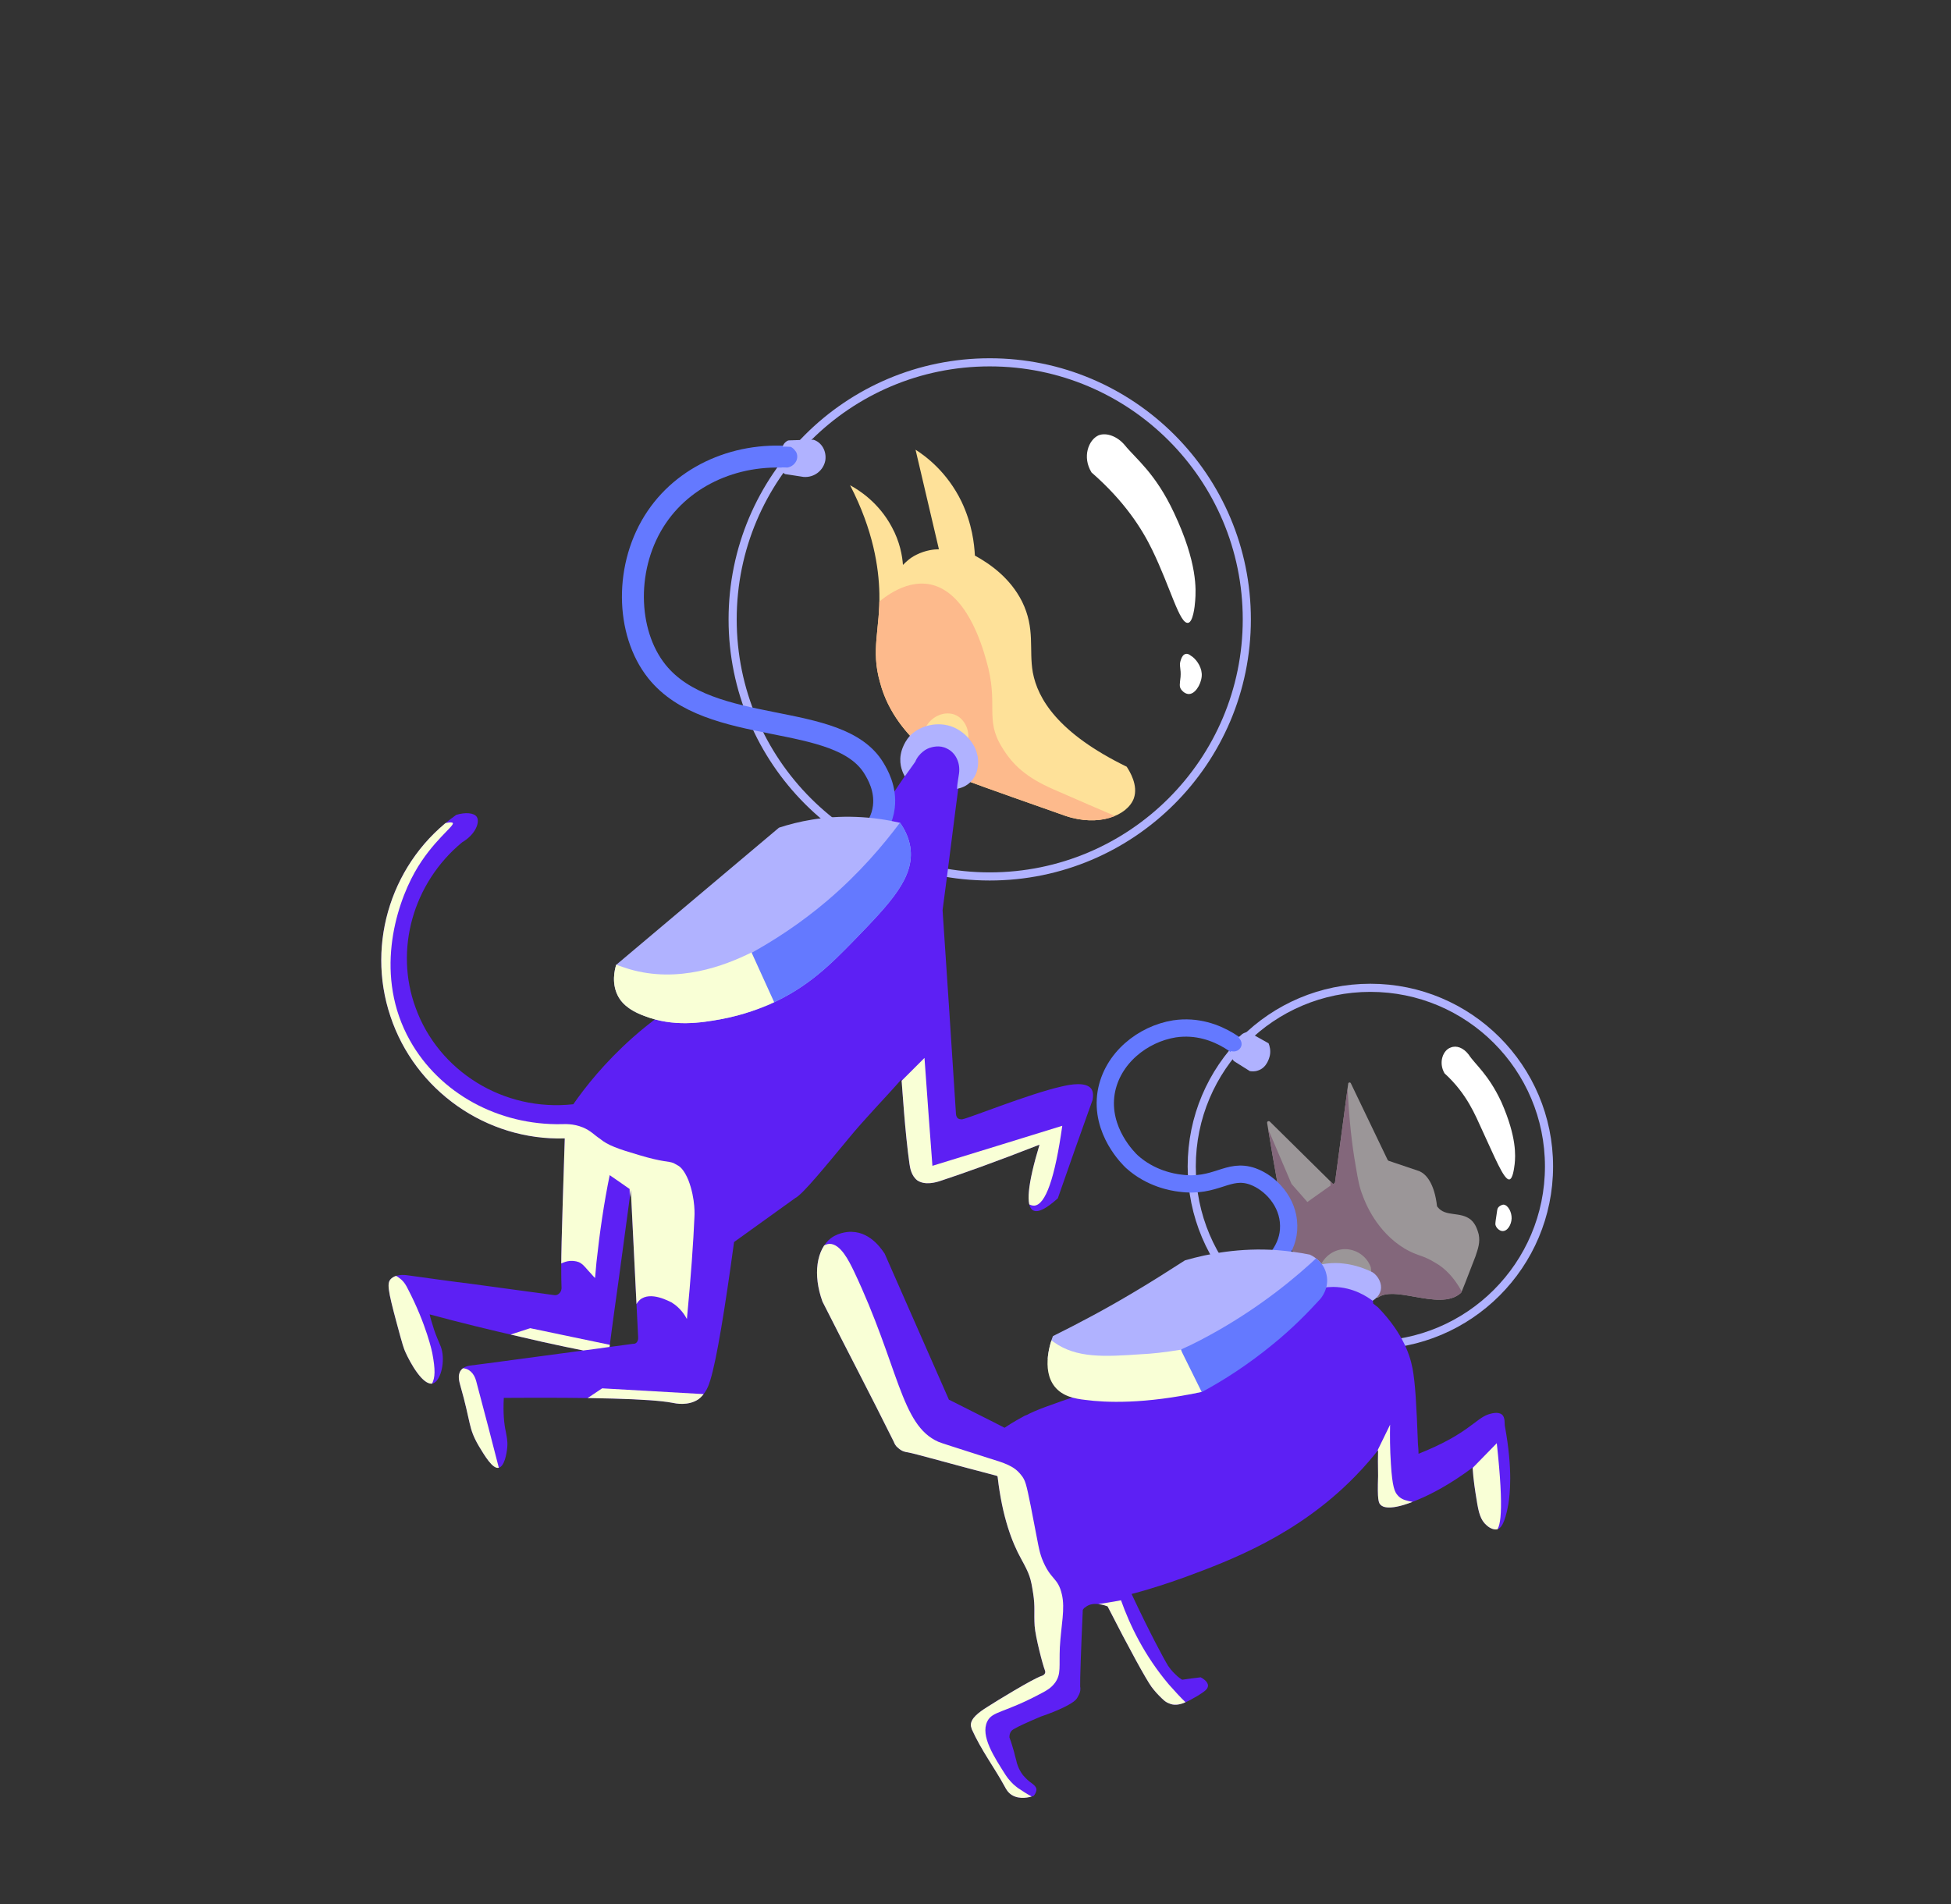 <?xml version="1.0" encoding="utf-8"?>
<!-- Generator: Adobe Illustrator 23.0.3, SVG Export Plug-In . SVG Version: 6.00 Build 0)  -->
<svg version="1.1" id="Layer_1" xmlns="http://www.w3.org/2000/svg" xmlns:xlink="http://www.w3.org/1999/xlink" x="0px" y="0px"
	 viewBox="0 0 960 937" style="enable-background:new 0 0 960 937;" xml:space="preserve">
<rect x="0" y="0" width="960" height="937" fill="#333333" stroke="none"/>
<style type="text/css">
	.st0{fill:none;stroke:#B0B2FF;stroke-width:4;stroke-miterlimit:10;}
	.st1{fill:#FFFFFF;}
	.st2{clip-path:url(#SVGID_2_);fill:#FEE199;}
	.st3{clip-path:url(#SVGID_4_);fill:#5D20F4;}
	.st4{clip-path:url(#SVGID_6_);fill:#F9FFD6;}
	.st5{clip-path:url(#SVGID_8_);fill:#F9FFD6;}
	.st6{clip-path:url(#SVGID_10_);fill:#FDBA8C;}
	.st7{clip-path:url(#SVGID_12_);fill:#F9FFD6;}
	.st8{clip-path:url(#SVGID_14_);fill:#F9FFD6;}
	.st9{clip-path:url(#SVGID_16_);fill:#F9FFD6;}
	.st10{clip-path:url(#SVGID_18_);fill:#F9FFD6;}
	.st11{fill:#B0B2FF;}
	.st12{fill:none;stroke:#6479FF;stroke-width:10.8;stroke-miterlimit:10;}
	.st13{clip-path:url(#SVGID_20_);fill:#B0B2FF;}
	.st14{clip-path:url(#SVGID_22_);fill:#6479FF;}
	.st15{clip-path:url(#SVGID_24_);fill:#F9FFD6;}
	.st16{clip-path:url(#SVGID_26_);fill:#9B9698;}
	.st17{clip-path:url(#SVGID_28_);fill:#5D20F4;}
	.st18{clip-path:url(#SVGID_30_);fill:#83677B;}
	.st19{clip-path:url(#SVGID_32_);fill:#F9FFD6;}
	.st20{clip-path:url(#SVGID_34_);fill:#F9FFD6;}
	.st21{clip-path:url(#SVGID_36_);fill:#F9FFD6;}
	.st22{clip-path:url(#SVGID_38_);fill:#F9FFD6;}
	.st23{fill:none;stroke:#6479FF;stroke-width:8.5;stroke-miterlimit:10;}
	.st24{clip-path:url(#SVGID_40_);fill:#B0B2FF;}
	.st25{clip-path:url(#SVGID_42_);fill:#6479FF;}
	.st26{clip-path:url(#SVGID_44_);fill:#F9FFD6;}
</style>
<g id="dog_1_">
	<g id="helmet_1_">
		<ellipse class="st0" cx="487" cy="304.8" rx="126.5" ry="126.5"/>
		<path class="st1" d="M553.4,219c-3.5-4.2-8.9-6.3-12.8-4.8c-5,2.2-8.2,10.7-3.5,18.3c16.4,14.3,24.9,27.9,29.8,38
			c9.1,18.7,13.5,36.7,17.7,36c2.4-0.3,3.3-7.9,3.5-10.9c0.4-5.3,1.2-18.6-10.4-43.2C568.5,232.7,558.8,225.7,553.4,219z"/>
		<path class="st1" d="M578.8,342.8"/>
		<path class="st1" d="M591.3,332.9c-0.4,4.2-3.5,9.1-6.8,8.6c-2-0.3-3.3-2.2-3.3-2.2c-1-1.4-0.7-2.6-0.3-6.2
			c0.3-3.9-0.7-5.3-0.1-7.6c0.3-1,1-3.5,2.7-3.7c1.3-0.3,2.4,0.9,3.5,1.6C589.1,325.1,591.7,328.9,591.3,332.9z"/>
	</g>
	<g id="dog_body_1_">
		<g>
			<g>
				<defs>
					<path id="SVGID_1_" d="M277.9,560.2c-38.6,1.2-73.7-23.6-85.8-60.1c-12.2-36.3,1-76.9,32.4-99.1c4.6-1.4,8.8-1,10.1,1
						c1.6,2.4-0.4,8.5-7.2,12.5c-24.2,20-33.4,52.9-22.9,81.4c11.2,31.1,43.2,51.3,77.6,47.5c5.9-8.5,15.4-20.5,29.1-32.7
						c18.3-16.3,35.1-24.3,39.3-26.5c46.2-23.9,71.7-68.8,95.9-104c3.3-4.9,5.9-8.9,7.9-11.7c-7.3-6.6-17.3-17.3-21.3-32.8
						c-4.6-16,0.1-26.1-0.3-43.8c-0.3-12.5-2.9-30.8-14.4-53.1c4.3,2.3,14.1,8.5,20.5,20.5c4,7.3,5.2,14.3,5.5,18.7
						c1.4-1.4,3.5-3.5,6.6-5c4.6-2.3,8.8-2.7,11.1-2.7c-3.9-16.3-7.6-32.7-11.5-49c5.2,3.3,15.6,11.1,22.6,25.5
						c5.3,11.1,6.3,21,6.6,26.6c7.3,4,17.3,10.9,23.2,22.6c6.6,13.4,3.3,23.5,5.3,34.9c2.4,12.8,12.2,29.8,46.2,46.4
						c1.4,2.2,5.8,9.1,3.5,15.6c-3.2,8.5-17.3,14.1-33.6,8.6c-17.4-6.2-34.9-12.2-52.1-18.6c-2.9,21.6-5.5,43.5-8.4,65
						c2.2,33.4,4.5,67,6.6,100.4c0.1,0.7,0.3,1.7,1.2,2.2c0.7,0.4,1.6,0.3,1.9,0.3c3.5-0.6,32.8-12.5,48.7-16.1
						c4.9-1.2,12.1-2.3,14.7,1c1.2,1.6,1,4,0.7,5.6c-5.8,16.1-11.5,32.3-17.1,48.4c-5.9,5.3-9.8,7.2-12.2,5.9
						c-3.7-2-2.7-12.8,3.2-32.3c-21.7,8.5-38.6,14.5-48.4,17.7c-2.6,0.9-7.9,2.4-11.7-0.1c-2.9-2.2-3.6-6-3.9-8.2
						c-2.2-15.4-3.6-38.2-3.9-41.6c-8.6,9.8-17.9,19.2-26.1,29.2c-11.2,13.5-22.5,27.4-26.1,29.2c-9.9,7.2-20.3,14.5-30.2,21.7
						c-4.5,33-8.6,58-11.7,68c-0.7,2.4-2.2,6.8-6,9.5c-5,3.2-10.9,2-12.8,1.6c-10.5-2-39.6-2.7-82.8-2.4c-0.4,7.2,0.1,12.8,1,16.7
						c0.3,2,1,4.3,0.7,7.6s-1.4,9.4-4.2,10.1c-3,0.7-6.9-5.9-9.8-10.7c-5.3-9.1-3.7-10.9-9.1-29.8c-0.4-1.6-1.6-5,0.3-7.5
						c1.3-1.7,3.5-2.2,4.5-2.3c5.2-0.6,36.7-4.9,80.1-10.7c0.3,0,0.9,0,1.4-0.3c0.9-0.6,1.3-1.6,1.2-2.9
						c-1.2-24.2-2.4-48.4-3.6-72.6c-2.7,19.7-5.3,39.8-8.1,59.5c-1,7.3-2,14.8-2.9,22c-14.1-2.7-28.4-5.6-43.1-9.1
						c-15.4-3.5-30.5-7.2-44.9-11.1c0.3,1.6,1.2,4.3,2.2,7.6c2.2,6.3,3.3,7.5,3.9,10.4c1.4,6.6-1,15.1-4.6,16
						c-4.8,1.2-11.1-10.2-13.5-15.6c-0.7-1.6-1.2-2.9-4.2-14.1c-4.5-16.7-4.8-19.7-2.9-21.7c1-1,3.3-2.7,9.2-1.7
						c7.2,1,22.9,3.2,29.8,4c12.1,1.6,29.1,4,41.2,5.6c0.3,0,1.4,0.3,2.4-0.6c1.4-1,1.4-2.7,1.4-2.9
						C275.9,621.8,276.3,609.7,277.9,560.2z"/>
				</defs>
				<clipPath id="SVGID_2_">
					<use xlink:href="#SVGID_1_"  style="overflow:visible;"/>
				</clipPath>
				<path class="st2" d="M384.2,315.3c11.2,33,48,49,63.4,54.6c7.2-9.8,19.9-10.4,25.2-5c4,4,4.6,11.8,1,18.7
					c10.8,16.1,31.1,40.3,59.3,43.8c56.2,7.1,126.2-68.1,116.4-145.6c-9.1-71.3-75.8-121.4-148.9-112.2
					C424.7,179.2,365.2,260.2,384.2,315.3z"/>
			</g>
		</g>
		<g>
			<g>
				<defs>
					<path id="SVGID_3_" d="M277.9,560.2c-38.6,1.2-73.7-23.6-85.8-60.1c-12.2-36.3,1-76.9,32.4-99.1c4.6-1.4,8.8-1,10.1,1
						c1.6,2.4-0.4,8.5-7.2,12.5c-24.2,20-33.4,52.9-22.9,81.4c11.2,31.1,43.2,51.3,77.6,47.5c5.9-8.5,15.4-20.5,29.1-32.7
						c18.3-16.3,35.1-24.3,39.3-26.5c46.2-23.9,71.7-68.8,95.9-104c3.3-4.9,5.9-8.9,7.9-11.7c-7.3-6.6-17.3-17.3-21.3-32.8
						c-4.6-16,0.1-26.1-0.3-43.8c-0.3-12.5-2.9-30.8-14.4-53.1c4.3,2.3,14.1,8.5,20.5,20.5c4,7.3,5.2,14.3,5.5,18.7
						c1.4-1.4,3.5-3.5,6.6-5c4.6-2.3,8.8-2.7,11.1-2.7c-3.9-16.3-7.6-32.7-11.5-49c5.2,3.3,15.6,11.1,22.6,25.5
						c5.3,11.1,6.3,21,6.6,26.6c7.3,4,17.3,10.9,23.2,22.6c6.6,13.4,3.3,23.5,5.3,34.9c2.4,12.8,12.2,29.8,46.2,46.4
						c1.4,2.2,5.8,9.1,3.5,15.6c-3.2,8.5-17.3,14.1-33.6,8.6c-17.4-6.2-34.9-12.2-52.1-18.6c-2.9,21.6-5.5,43.5-8.4,65
						c2.2,33.4,4.5,67,6.6,100.4c0.1,0.7,0.3,1.7,1.2,2.2c0.7,0.4,1.6,0.3,1.9,0.3c3.5-0.6,32.8-12.5,48.7-16.1
						c4.9-1.2,12.1-2.3,14.7,1c1.2,1.6,1,4,0.7,5.6c-5.8,16.1-11.5,32.3-17.1,48.4c-5.9,5.3-9.8,7.2-12.2,5.9
						c-3.7-2-2.7-12.8,3.2-32.3c-21.7,8.5-38.6,14.5-48.4,17.7c-2.6,0.9-7.9,2.4-11.7-0.1c-2.9-2.2-3.6-6-3.9-8.2
						c-2.2-15.4-3.6-38.2-3.9-41.6c-8.6,9.8-17.9,19.2-26.1,29.2c-11.2,13.5-22.5,27.4-26.1,29.2c-9.9,7.2-20.3,14.5-30.2,21.7
						c-4.5,33-8.6,58-11.7,68c-0.7,2.4-2.2,6.8-6,9.5c-5,3.2-10.9,2-12.8,1.6c-10.5-2-39.6-2.7-82.8-2.4c-0.4,7.2,0.1,12.8,1,16.7
						c0.3,2,1,4.3,0.7,7.6s-1.4,9.4-4.2,10.1c-3,0.7-6.9-5.9-9.8-10.7c-5.3-9.1-3.7-10.9-9.1-29.8c-0.4-1.6-1.6-5,0.3-7.5
						c1.3-1.7,3.5-2.2,4.5-2.3c5.2-0.6,36.7-4.9,80.1-10.7c0.3,0,0.9,0,1.4-0.3c0.9-0.6,1.3-1.6,1.2-2.9
						c-1.2-24.2-2.4-48.4-3.6-72.6c-2.7,19.7-5.3,39.8-8.1,59.5c-1,7.3-2,14.8-2.9,22c-14.1-2.7-28.4-5.6-43.1-9.1
						c-15.4-3.5-30.5-7.2-44.9-11.1c0.3,1.6,1.2,4.3,2.2,7.6c2.2,6.3,3.3,7.5,3.9,10.4c1.4,6.6-1,15.1-4.6,16
						c-4.8,1.2-11.1-10.2-13.5-15.6c-0.7-1.6-1.2-2.9-4.2-14.1c-4.5-16.7-4.8-19.7-2.9-21.7c1-1,3.3-2.7,9.2-1.7
						c7.2,1,22.9,3.2,29.8,4c12.1,1.6,29.1,4,41.2,5.6c0.3,0,1.4,0.3,2.4-0.6c1.4-1,1.4-2.7,1.4-2.9
						C275.9,621.8,276.3,609.7,277.9,560.2z"/>
				</defs>
				<clipPath id="SVGID_4_">
					<use xlink:href="#SVGID_3_"  style="overflow:visible;"/>
				</clipPath>
				<polygon class="st3" points="543.5,455.7 472.6,386.6 478.2,374.2 465.1,361.4 451.3,366 440.1,380.6 195.8,370.9 104.4,551.7 
					191.8,775 592.6,682.6 				"/>
			</g>
		</g>
		<g>
			<g>
				<defs>
					<path id="SVGID_5_" d="M277.9,560.2c-38.6,1.2-73.7-23.6-85.8-60.1c-12.2-36.3,1-76.9,32.4-99.1c4.6-1.4,8.8-1,10.1,1
						c1.6,2.4-0.4,8.5-7.2,12.5c-24.2,20-33.4,52.9-22.9,81.4c11.2,31.1,43.2,51.3,77.6,47.5c5.9-8.5,15.4-20.5,29.1-32.7
						c18.3-16.3,35.1-24.3,39.3-26.5c46.2-23.9,71.7-68.8,95.9-104c3.3-4.9,5.9-8.9,7.9-11.7c-7.3-6.6-17.3-17.3-21.3-32.8
						c-4.6-16,0.1-26.1-0.3-43.8c-0.3-12.5-2.9-30.8-14.4-53.1c4.3,2.3,14.1,8.5,20.5,20.5c4,7.3,5.2,14.3,5.5,18.7
						c1.4-1.4,3.5-3.5,6.6-5c4.6-2.3,8.8-2.7,11.1-2.7c-3.9-16.3-7.6-32.7-11.5-49c5.2,3.3,15.6,11.1,22.6,25.5
						c5.3,11.1,6.3,21,6.6,26.6c7.3,4,17.3,10.9,23.2,22.6c6.6,13.4,3.3,23.5,5.3,34.9c2.4,12.8,12.2,29.8,46.2,46.4
						c1.4,2.2,5.8,9.1,3.5,15.6c-3.2,8.5-17.3,14.1-33.6,8.6c-17.4-6.2-34.9-12.2-52.1-18.6c-2.9,21.6-5.5,43.5-8.4,65
						c2.2,33.4,4.5,67,6.6,100.4c0.1,0.7,0.3,1.7,1.2,2.2c0.7,0.4,1.6,0.3,1.9,0.3c3.5-0.6,32.8-12.5,48.7-16.1
						c4.9-1.2,12.1-2.3,14.7,1c1.2,1.6,1,4,0.7,5.6c-5.8,16.1-11.5,32.3-17.1,48.4c-5.9,5.3-9.8,7.2-12.2,5.9
						c-3.7-2-2.7-12.8,3.2-32.3c-21.7,8.5-38.6,14.5-48.4,17.7c-2.6,0.9-7.9,2.4-11.7-0.1c-2.9-2.2-3.6-6-3.9-8.2
						c-2.2-15.4-3.6-38.2-3.9-41.6c-8.6,9.8-17.9,19.2-26.1,29.2c-11.2,13.5-22.5,27.4-26.1,29.2c-9.9,7.2-20.3,14.5-30.2,21.7
						c-4.5,33-8.6,58-11.7,68c-0.7,2.4-2.2,6.8-6,9.5c-5,3.2-10.9,2-12.8,1.6c-10.5-2-39.6-2.7-82.8-2.4c-0.4,7.2,0.1,12.8,1,16.7
						c0.3,2,1,4.3,0.7,7.6s-1.4,9.4-4.2,10.1c-3,0.7-6.9-5.9-9.8-10.7c-5.3-9.1-3.7-10.9-9.1-29.8c-0.4-1.6-1.6-5,0.3-7.5
						c1.3-1.7,3.5-2.2,4.5-2.3c5.2-0.6,36.7-4.9,80.1-10.7c0.3,0,0.9,0,1.4-0.3c0.9-0.6,1.3-1.6,1.2-2.9
						c-1.2-24.2-2.4-48.4-3.6-72.6c-2.7,19.7-5.3,39.8-8.1,59.5c-1,7.3-2,14.8-2.9,22c-14.1-2.7-28.4-5.6-43.1-9.1
						c-15.4-3.5-30.5-7.2-44.9-11.1c0.3,1.6,1.2,4.3,2.2,7.6c2.2,6.3,3.3,7.5,3.9,10.4c1.4,6.6-1,15.1-4.6,16
						c-4.8,1.2-11.1-10.2-13.5-15.6c-0.7-1.6-1.2-2.9-4.2-14.1c-4.5-16.7-4.8-19.7-2.9-21.7c1-1,3.3-2.7,9.2-1.7
						c7.2,1,22.9,3.2,29.8,4c12.1,1.6,29.1,4,41.2,5.6c0.3,0,1.4,0.3,2.4-0.6c1.4-1,1.4-2.7,1.4-2.9
						C275.9,621.8,276.3,609.7,277.9,560.2z"/>
				</defs>
				<clipPath id="SVGID_6_">
					<use xlink:href="#SVGID_5_"  style="overflow:visible;"/>
				</clipPath>
				<path class="st4" d="M286.8,554.8c-4.9-2-9.2-1.6-10.4-1.6c-31.1,0.6-60.1-15.1-74.7-41.2c-17.6-31.4-7.2-65.7,2.4-82.8
					c8.6-15.3,19.7-22.8,18.7-24.2c-2.4-2.9-51.1,15.6-65.8,51.8c-32.3,79.2,110.3,169.9,118,165.6c0.3-0.1,3.3-2.2,6.9-1.9
					c0.7,0.1,2.4,0.1,4,1.2s2.2,2.2,5.3,5.5c0.7,0.9,1.3,1.4,1.6,1.7c0.3-2.6,0.4-5.2,0.7-7.8c1.6-14.8,3.7-29.2,6.5-42.8
					c3.3,2.2,6.6,4.6,9.8,6.8c0.3,12,0.7,23.9,1,35.9c0.3,8.9,0.6,17.7,1,26.5c0.1-1.9,0.4-5.5,3-7.8c5.3-4.6,14.8,0.9,15.6,1.2
					c4.3,2.6,6.6,6.3,7.6,8.2c2-21,3.2-38.2,3.7-50.3c0,0,0.7-8.5-3-18.1c-2-4.8-4-6.6-5.2-7.2c-1-0.6-2.2-1.2-2.2-1.2
					c-2.6-1-4.9-0.3-16.9-3.9c-10.2-3-15.4-4.8-19.3-8.1C292.6,558.7,290.7,556.4,286.8,554.8z"/>
			</g>
		</g>
		<g>
			<g>
				<defs>
					<path id="SVGID_7_" d="M277.9,560.2c-38.6,1.2-73.7-23.6-85.8-60.1c-12.2-36.3,1-76.9,32.4-99.1c4.6-1.4,8.8-1,10.1,1
						c1.6,2.4-0.4,8.5-7.2,12.5c-24.2,20-33.4,52.9-22.9,81.4c11.2,31.1,43.2,51.3,77.6,47.5c5.9-8.5,15.4-20.5,29.1-32.7
						c18.3-16.3,35.1-24.3,39.3-26.5c46.2-23.9,71.7-68.8,95.9-104c3.3-4.9,5.9-8.9,7.9-11.7c-7.3-6.6-17.3-17.3-21.3-32.8
						c-4.6-16,0.1-26.1-0.3-43.8c-0.3-12.5-2.9-30.8-14.4-53.1c4.3,2.3,14.1,8.5,20.5,20.5c4,7.3,5.2,14.3,5.5,18.7
						c1.4-1.4,3.5-3.5,6.6-5c4.6-2.3,8.8-2.7,11.1-2.7c-3.9-16.3-7.6-32.7-11.5-49c5.2,3.3,15.6,11.1,22.6,25.5
						c5.3,11.1,6.3,21,6.6,26.6c7.3,4,17.3,10.9,23.2,22.6c6.6,13.4,3.3,23.5,5.3,34.9c2.4,12.8,12.2,29.8,46.2,46.4
						c1.4,2.2,5.8,9.1,3.5,15.6c-3.2,8.5-17.3,14.1-33.6,8.6c-17.4-6.2-34.9-12.2-52.1-18.6c-2.9,21.6-5.5,43.5-8.4,65
						c2.2,33.4,4.5,67,6.6,100.4c0.1,0.7,0.3,1.7,1.2,2.2c0.7,0.4,1.6,0.3,1.9,0.3c3.5-0.6,32.8-12.5,48.7-16.1
						c4.9-1.2,12.1-2.3,14.7,1c1.2,1.6,1,4,0.7,5.6c-5.8,16.1-11.5,32.3-17.1,48.4c-5.9,5.3-9.8,7.2-12.2,5.9
						c-3.7-2-2.7-12.8,3.2-32.3c-21.7,8.5-38.6,14.5-48.4,17.7c-2.6,0.9-7.9,2.4-11.7-0.1c-2.9-2.2-3.6-6-3.9-8.2
						c-2.2-15.4-3.6-38.2-3.9-41.6c-8.6,9.8-17.9,19.2-26.1,29.2c-11.2,13.5-22.5,27.4-26.1,29.2c-9.9,7.2-20.3,14.5-30.2,21.7
						c-4.5,33-8.6,58-11.7,68c-0.7,2.4-2.2,6.8-6,9.5c-5,3.2-10.9,2-12.8,1.6c-10.5-2-39.6-2.7-82.8-2.4c-0.4,7.2,0.1,12.8,1,16.7
						c0.3,2,1,4.3,0.7,7.6s-1.4,9.4-4.2,10.1c-3,0.7-6.9-5.9-9.8-10.7c-5.3-9.1-3.7-10.9-9.1-29.8c-0.4-1.6-1.6-5,0.3-7.5
						c1.3-1.7,3.5-2.2,4.5-2.3c5.2-0.6,36.7-4.9,80.1-10.7c0.3,0,0.9,0,1.4-0.3c0.9-0.6,1.3-1.6,1.2-2.9
						c-1.2-24.2-2.4-48.4-3.6-72.6c-2.7,19.7-5.3,39.8-8.1,59.5c-1,7.3-2,14.8-2.9,22c-14.1-2.7-28.4-5.6-43.1-9.1
						c-15.4-3.5-30.5-7.2-44.9-11.1c0.3,1.6,1.2,4.3,2.2,7.6c2.2,6.3,3.3,7.5,3.9,10.4c1.4,6.6-1,15.1-4.6,16
						c-4.8,1.2-11.1-10.2-13.5-15.6c-0.7-1.6-1.2-2.9-4.2-14.1c-4.5-16.7-4.8-19.7-2.9-21.7c1-1,3.3-2.7,9.2-1.7
						c7.2,1,22.9,3.2,29.8,4c12.1,1.6,29.1,4,41.2,5.6c0.3,0,1.4,0.3,2.4-0.6c1.4-1,1.4-2.7,1.4-2.9
						C275.9,621.8,276.3,609.7,277.9,560.2z"/>
				</defs>
				<clipPath id="SVGID_8_">
					<use xlink:href="#SVGID_7_"  style="overflow:visible;"/>
				</clipPath>
				<path class="st5" d="M443.4,532.1l11.5-11.5c1.2,17.7,2.6,35.3,3.9,53.1c21.3-6.6,42.8-13.1,63.9-19.7
					c-3.6,25.6-8.2,38.9-13.8,39.3c-1.6,0-2.9-0.7-4.8-2.2c-15.7,4.8-31.7,9.8-47.4,14.8l-13.5-5.5l-6.5-51.3L443.4,532.1z"/>
			</g>
		</g>
		<g>
			<g>
				<defs>
					<path id="SVGID_9_" d="M277.9,560.2c-38.6,1.2-73.7-23.6-85.8-60.1c-12.2-36.3,1-76.9,32.4-99.1c4.6-1.4,8.8-1,10.1,1
						c1.6,2.4-0.4,8.5-7.2,12.5c-24.2,20-33.4,52.9-22.9,81.4c11.2,31.1,43.2,51.3,77.6,47.5c5.9-8.5,15.4-20.5,29.1-32.7
						c18.3-16.3,35.1-24.3,39.3-26.5c46.2-23.9,71.7-68.8,95.9-104c3.3-4.9,5.9-8.9,7.9-11.7c-7.3-6.6-17.3-17.3-21.3-32.8
						c-4.6-16,0.1-26.1-0.3-43.8c-0.3-12.5-2.9-30.8-14.4-53.1c4.3,2.3,14.1,8.5,20.5,20.5c4,7.3,5.2,14.3,5.5,18.7
						c1.4-1.4,3.5-3.5,6.6-5c4.6-2.3,8.8-2.7,11.1-2.7c-3.9-16.3-7.6-32.7-11.5-49c5.2,3.3,15.6,11.1,22.6,25.5
						c5.3,11.1,6.3,21,6.6,26.6c7.3,4,17.3,10.9,23.2,22.6c6.6,13.4,3.3,23.5,5.3,34.9c2.4,12.8,12.2,29.8,46.2,46.4
						c1.4,2.2,5.8,9.1,3.5,15.6c-3.2,8.5-17.3,14.1-33.6,8.6c-17.4-6.2-34.9-12.2-52.1-18.6c-2.9,21.6-5.5,43.5-8.4,65
						c2.2,33.4,4.5,67,6.6,100.4c0.1,0.7,0.3,1.7,1.2,2.2c0.7,0.4,1.6,0.3,1.9,0.3c3.5-0.6,32.8-12.5,48.7-16.1
						c4.9-1.2,12.1-2.3,14.7,1c1.2,1.6,1,4,0.7,5.6c-5.8,16.1-11.5,32.3-17.1,48.4c-5.9,5.3-9.8,7.2-12.2,5.9
						c-3.7-2-2.7-12.8,3.2-32.3c-21.7,8.5-38.6,14.5-48.4,17.7c-2.6,0.9-7.9,2.4-11.7-0.1c-2.9-2.2-3.6-6-3.9-8.2
						c-2.2-15.4-3.6-38.2-3.9-41.6c-8.6,9.8-17.9,19.2-26.1,29.2c-11.2,13.5-22.5,27.4-26.1,29.2c-9.9,7.2-20.3,14.5-30.2,21.7
						c-4.5,33-8.6,58-11.7,68c-0.7,2.4-2.2,6.8-6,9.5c-5,3.2-10.9,2-12.8,1.6c-10.5-2-39.6-2.7-82.8-2.4c-0.4,7.2,0.1,12.8,1,16.7
						c0.3,2,1,4.3,0.7,7.6s-1.4,9.4-4.2,10.1c-3,0.7-6.9-5.9-9.8-10.7c-5.3-9.1-3.7-10.9-9.1-29.8c-0.4-1.6-1.6-5,0.3-7.5
						c1.3-1.7,3.5-2.2,4.5-2.3c5.2-0.6,36.7-4.9,80.1-10.7c0.3,0,0.9,0,1.4-0.3c0.9-0.6,1.3-1.6,1.2-2.9
						c-1.2-24.2-2.4-48.4-3.6-72.6c-2.7,19.7-5.3,39.8-8.1,59.5c-1,7.3-2,14.8-2.9,22c-14.1-2.7-28.4-5.6-43.1-9.1
						c-15.4-3.5-30.5-7.2-44.9-11.1c0.3,1.6,1.2,4.3,2.2,7.6c2.2,6.3,3.3,7.5,3.9,10.4c1.4,6.6-1,15.1-4.6,16
						c-4.8,1.2-11.1-10.2-13.5-15.6c-0.7-1.6-1.2-2.9-4.2-14.1c-4.5-16.7-4.8-19.7-2.9-21.7c1-1,3.3-2.7,9.2-1.7
						c7.2,1,22.9,3.2,29.8,4c12.1,1.6,29.1,4,41.2,5.6c0.3,0,1.4,0.3,2.4-0.6c1.4-1,1.4-2.7,1.4-2.9
						C275.9,621.8,276.3,609.7,277.9,560.2z"/>
				</defs>
				<clipPath id="SVGID_10_">
					<use xlink:href="#SVGID_9_"  style="overflow:visible;"/>
				</clipPath>
				<path class="st6" d="M553.4,403.6c-11.7-5-23-9.9-34.9-15.1c-13.5-5.9-20.3-12.1-25.6-21c-8.5-13.8-1.3-21-7.6-42.5
					c-2.2-7.9-9.8-33.7-27.5-37.4c-13.3-2.7-25.1,8.4-27.4,10.4c-14.7,13.7-12.8,33.1-12.8,34.4c1.7,16.7,14.3,31.3,31.7,36.7
					c2.3-0.1,2.9-0.1,5-0.4c0.1-2.9,0.3-6,0.4-9.1c2.7-7.2,10.4-10.2,15.8-7.6c4,2,6.6,6.9,5.9,12.2c-1.4,6.3-2.9,12.7-4.2,19
					l32.5,32.5l48.4,2.3L553.4,403.6z"/>
			</g>
		</g>
		<g>
			<g>
				<defs>
					<path id="SVGID_11_" d="M277.9,560.2c-38.6,1.2-73.7-23.6-85.8-60.1c-12.2-36.3,1-76.9,32.4-99.1c4.6-1.4,8.8-1,10.1,1
						c1.6,2.4-0.4,8.5-7.2,12.5c-24.2,20-33.4,52.9-22.9,81.4c11.2,31.1,43.2,51.3,77.6,47.5c5.9-8.5,15.4-20.5,29.1-32.7
						c18.3-16.3,35.1-24.3,39.3-26.5c46.2-23.9,71.7-68.8,95.9-104c3.3-4.9,5.9-8.9,7.9-11.7c-7.3-6.6-17.3-17.3-21.3-32.8
						c-4.6-16,0.1-26.1-0.3-43.8c-0.3-12.5-2.9-30.8-14.4-53.1c4.3,2.3,14.1,8.5,20.5,20.5c4,7.3,5.2,14.3,5.5,18.7
						c1.4-1.4,3.5-3.5,6.6-5c4.6-2.3,8.8-2.7,11.1-2.7c-3.9-16.3-7.6-32.7-11.5-49c5.2,3.3,15.6,11.1,22.6,25.5
						c5.3,11.1,6.3,21,6.6,26.6c7.3,4,17.3,10.9,23.2,22.6c6.6,13.4,3.3,23.5,5.3,34.9c2.4,12.8,12.2,29.8,46.2,46.4
						c1.4,2.2,5.8,9.1,3.5,15.6c-3.2,8.5-17.3,14.1-33.6,8.6c-17.4-6.2-34.9-12.2-52.1-18.6c-2.9,21.6-5.5,43.5-8.4,65
						c2.2,33.4,4.5,67,6.6,100.4c0.1,0.7,0.3,1.7,1.2,2.2c0.7,0.4,1.6,0.3,1.9,0.3c3.5-0.6,32.8-12.5,48.7-16.1
						c4.9-1.2,12.1-2.3,14.7,1c1.2,1.6,1,4,0.7,5.6c-5.8,16.1-11.5,32.3-17.1,48.4c-5.9,5.3-9.8,7.2-12.2,5.9
						c-3.7-2-2.7-12.8,3.2-32.3c-21.7,8.5-38.6,14.5-48.4,17.7c-2.6,0.9-7.9,2.4-11.7-0.1c-2.9-2.2-3.6-6-3.9-8.2
						c-2.2-15.4-3.6-38.2-3.9-41.6c-8.6,9.8-17.9,19.2-26.1,29.2c-11.2,13.5-22.5,27.4-26.1,29.2c-9.9,7.2-20.3,14.5-30.2,21.7
						c-4.5,33-8.6,58-11.7,68c-0.7,2.4-2.2,6.8-6,9.5c-5,3.2-10.9,2-12.8,1.6c-10.5-2-39.6-2.7-82.8-2.4c-0.4,7.2,0.1,12.8,1,16.7
						c0.3,2,1,4.3,0.7,7.6s-1.4,9.4-4.2,10.1c-3,0.7-6.9-5.9-9.8-10.7c-5.3-9.1-3.7-10.9-9.1-29.8c-0.4-1.6-1.6-5,0.3-7.5
						c1.3-1.7,3.5-2.2,4.5-2.3c5.2-0.6,36.7-4.9,80.1-10.7c0.3,0,0.9,0,1.4-0.3c0.9-0.6,1.3-1.6,1.2-2.9
						c-1.2-24.2-2.4-48.4-3.6-72.6c-2.7,19.7-5.3,39.8-8.1,59.5c-1,7.3-2,14.8-2.9,22c-14.1-2.7-28.4-5.6-43.1-9.1
						c-15.4-3.5-30.5-7.2-44.9-11.1c0.3,1.6,1.2,4.3,2.2,7.6c2.2,6.3,3.3,7.5,3.9,10.4c1.4,6.6-1,15.1-4.6,16
						c-4.8,1.2-11.1-10.2-13.5-15.6c-0.7-1.6-1.2-2.9-4.2-14.1c-4.5-16.7-4.8-19.7-2.9-21.7c1-1,3.3-2.7,9.2-1.7
						c7.2,1,22.9,3.2,29.8,4c12.1,1.6,29.1,4,41.2,5.6c0.3,0,1.4,0.3,2.4-0.6c1.4-1,1.4-2.7,1.4-2.9
						C275.9,621.8,276.3,609.7,277.9,560.2z"/>
				</defs>
				<clipPath id="SVGID_12_">
					<use xlink:href="#SVGID_11_"  style="overflow:visible;"/>
				</clipPath>
				<path class="st7" d="M187.6,635.6v-9.8c2.3,0.1,6,0.7,9.4,3.5c2,1.6,3,3.6,3.6,4.8c9.4,18,12.1,31.7,12.1,31.7
					c1.6,8.5,1.4,12-0.1,15.1c-1.4,2.9-3.7,4.8-5.3,5.9c-10.9-14.8-16.1-27.9-17.6-34C188,646.3,187.6,640.5,187.6,635.6z"/>
			</g>
		</g>
		<g>
			<g>
				<defs>
					<path id="SVGID_13_" d="M277.9,560.2c-38.6,1.2-73.7-23.6-85.8-60.1c-12.2-36.3,1-76.9,32.4-99.1c4.6-1.4,8.8-1,10.1,1
						c1.6,2.4-0.4,8.5-7.2,12.5c-24.2,20-33.4,52.9-22.9,81.4c11.2,31.1,43.2,51.3,77.6,47.5c5.9-8.5,15.4-20.5,29.1-32.7
						c18.3-16.3,35.1-24.3,39.3-26.5c46.2-23.9,71.7-68.8,95.9-104c3.3-4.9,5.9-8.9,7.9-11.7c-7.3-6.6-17.3-17.3-21.3-32.8
						c-4.6-16,0.1-26.1-0.3-43.8c-0.3-12.5-2.9-30.8-14.4-53.1c4.3,2.3,14.1,8.5,20.5,20.5c4,7.3,5.2,14.3,5.5,18.7
						c1.4-1.4,3.5-3.5,6.6-5c4.6-2.3,8.8-2.7,11.1-2.7c-3.9-16.3-7.6-32.7-11.5-49c5.2,3.3,15.6,11.1,22.6,25.5
						c5.3,11.1,6.3,21,6.6,26.6c7.3,4,17.3,10.9,23.2,22.6c6.6,13.4,3.3,23.5,5.3,34.9c2.4,12.8,12.2,29.8,46.2,46.4
						c1.4,2.2,5.8,9.1,3.5,15.6c-3.2,8.5-17.3,14.1-33.6,8.6c-17.4-6.2-34.9-12.2-52.1-18.6c-2.9,21.6-5.5,43.5-8.4,65
						c2.2,33.4,4.5,67,6.6,100.4c0.1,0.7,0.3,1.7,1.2,2.2c0.7,0.4,1.6,0.3,1.9,0.3c3.5-0.6,32.8-12.5,48.7-16.1
						c4.9-1.2,12.1-2.3,14.7,1c1.2,1.6,1,4,0.7,5.6c-5.8,16.1-11.5,32.3-17.1,48.4c-5.9,5.3-9.8,7.2-12.2,5.9
						c-3.7-2-2.7-12.8,3.2-32.3c-21.7,8.5-38.6,14.5-48.4,17.7c-2.6,0.9-7.9,2.4-11.7-0.1c-2.9-2.2-3.6-6-3.9-8.2
						c-2.2-15.4-3.6-38.2-3.9-41.6c-8.6,9.8-17.9,19.2-26.1,29.2c-11.2,13.5-22.5,27.4-26.1,29.2c-9.9,7.2-20.3,14.5-30.2,21.7
						c-4.5,33-8.6,58-11.7,68c-0.7,2.4-2.2,6.8-6,9.5c-5,3.2-10.9,2-12.8,1.6c-10.5-2-39.6-2.7-82.8-2.4c-0.4,7.2,0.1,12.8,1,16.7
						c0.3,2,1,4.3,0.7,7.6s-1.4,9.4-4.2,10.1c-3,0.7-6.9-5.9-9.8-10.7c-5.3-9.1-3.7-10.9-9.1-29.8c-0.4-1.6-1.6-5,0.3-7.5
						c1.3-1.7,3.5-2.2,4.5-2.3c5.2-0.6,36.7-4.9,80.1-10.7c0.3,0,0.9,0,1.4-0.3c0.9-0.6,1.3-1.6,1.2-2.9
						c-1.2-24.2-2.4-48.4-3.6-72.6c-2.7,19.7-5.3,39.8-8.1,59.5c-1,7.3-2,14.8-2.9,22c-14.1-2.7-28.4-5.6-43.1-9.1
						c-15.4-3.5-30.5-7.2-44.9-11.1c0.3,1.6,1.2,4.3,2.2,7.6c2.2,6.3,3.3,7.5,3.9,10.4c1.4,6.6-1,15.1-4.6,16
						c-4.8,1.2-11.1-10.2-13.5-15.6c-0.7-1.6-1.2-2.9-4.2-14.1c-4.5-16.7-4.8-19.7-2.9-21.7c1-1,3.3-2.7,9.2-1.7
						c7.2,1,22.9,3.2,29.8,4c12.1,1.6,29.1,4,41.2,5.6c0.3,0,1.4,0.3,2.4-0.6c1.4-1,1.4-2.7,1.4-2.9
						C275.9,621.8,276.3,609.7,277.9,560.2z"/>
				</defs>
				<clipPath id="SVGID_14_">
					<use xlink:href="#SVGID_13_"  style="overflow:visible;"/>
				</clipPath>
				<path class="st8" d="M234.3,679.6c-1-3.9-3.7-6.3-6.8-6.3c-2.2,0.1-3.7,1.6-4.2,2.2c2.9,15.8,5.9,31.7,8.6,47.4l12.1,5.2
					l2.2-2.9C242.3,709.8,238.3,694.7,234.3,679.6z"/>
			</g>
		</g>
		<g>
			<g>
				<defs>
					<path id="SVGID_15_" d="M277.9,560.2c-38.6,1.2-73.7-23.6-85.8-60.1c-12.2-36.3,1-76.9,32.4-99.1c4.6-1.4,8.8-1,10.1,1
						c1.6,2.4-0.4,8.5-7.2,12.5c-24.2,20-33.4,52.9-22.9,81.4c11.2,31.1,43.2,51.3,77.6,47.5c5.9-8.5,15.4-20.5,29.1-32.7
						c18.3-16.3,35.1-24.3,39.3-26.5c46.2-23.9,71.7-68.8,95.9-104c3.3-4.9,5.9-8.9,7.9-11.7c-7.3-6.6-17.3-17.3-21.3-32.8
						c-4.6-16,0.1-26.1-0.3-43.8c-0.3-12.5-2.9-30.8-14.4-53.1c4.3,2.3,14.1,8.5,20.5,20.5c4,7.3,5.2,14.3,5.5,18.7
						c1.4-1.4,3.5-3.5,6.6-5c4.6-2.3,8.8-2.7,11.1-2.7c-3.9-16.3-7.6-32.7-11.5-49c5.2,3.3,15.6,11.1,22.6,25.5
						c5.3,11.1,6.3,21,6.6,26.6c7.3,4,17.3,10.9,23.2,22.6c6.6,13.4,3.3,23.5,5.3,34.9c2.4,12.8,12.2,29.8,46.2,46.4
						c1.4,2.2,5.8,9.1,3.5,15.6c-3.2,8.5-17.3,14.1-33.6,8.6c-17.4-6.2-34.9-12.2-52.1-18.6c-2.9,21.6-5.5,43.5-8.4,65
						c2.2,33.4,4.5,67,6.6,100.4c0.1,0.7,0.3,1.7,1.2,2.2c0.7,0.4,1.6,0.3,1.9,0.3c3.5-0.6,32.8-12.5,48.7-16.1
						c4.9-1.2,12.1-2.3,14.7,1c1.2,1.6,1,4,0.7,5.6c-5.8,16.1-11.5,32.3-17.1,48.4c-5.9,5.3-9.8,7.2-12.2,5.9
						c-3.7-2-2.7-12.8,3.2-32.3c-21.7,8.5-38.6,14.5-48.4,17.7c-2.6,0.9-7.9,2.4-11.7-0.1c-2.9-2.2-3.6-6-3.9-8.2
						c-2.2-15.4-3.6-38.2-3.9-41.6c-8.6,9.8-17.9,19.2-26.1,29.2c-11.2,13.5-22.5,27.4-26.1,29.2c-9.9,7.2-20.3,14.5-30.2,21.7
						c-4.5,33-8.6,58-11.7,68c-0.7,2.4-2.2,6.8-6,9.5c-5,3.2-10.9,2-12.8,1.6c-10.5-2-39.6-2.7-82.8-2.4c-0.4,7.2,0.1,12.8,1,16.7
						c0.3,2,1,4.3,0.7,7.6s-1.4,9.4-4.2,10.1c-3,0.7-6.9-5.9-9.8-10.7c-5.3-9.1-3.7-10.9-9.1-29.8c-0.4-1.6-1.6-5,0.3-7.5
						c1.3-1.7,3.5-2.2,4.5-2.3c5.2-0.6,36.7-4.9,80.1-10.7c0.3,0,0.9,0,1.4-0.3c0.9-0.6,1.3-1.6,1.2-2.9
						c-1.2-24.2-2.4-48.4-3.6-72.6c-2.7,19.7-5.3,39.8-8.1,59.5c-1,7.3-2,14.8-2.9,22c-14.1-2.7-28.4-5.6-43.1-9.1
						c-15.4-3.5-30.5-7.2-44.9-11.1c0.3,1.6,1.2,4.3,2.2,7.6c2.2,6.3,3.3,7.5,3.9,10.4c1.4,6.6-1,15.1-4.6,16
						c-4.8,1.2-11.1-10.2-13.5-15.6c-0.7-1.6-1.2-2.9-4.2-14.1c-4.5-16.7-4.8-19.7-2.9-21.7c1-1,3.3-2.7,9.2-1.7
						c7.2,1,22.9,3.2,29.8,4c12.1,1.6,29.1,4,41.2,5.6c0.3,0,1.4,0.3,2.4-0.6c1.4-1,1.4-2.7,1.4-2.9
						C275.9,621.8,276.3,609.7,277.9,560.2z"/>
				</defs>
				<clipPath id="SVGID_16_">
					<use xlink:href="#SVGID_15_"  style="overflow:visible;"/>
				</clipPath>
				<polygon class="st9" points="284.5,691.1 296.3,683.2 350.8,686.3 340.6,697.8 				"/>
			</g>
		</g>
		<g>
			<g>
				<defs>
					<path id="SVGID_17_" d="M277.9,560.2c-38.6,1.2-73.7-23.6-85.8-60.1c-12.2-36.3,1-76.9,32.4-99.1c4.6-1.4,8.8-1,10.1,1
						c1.6,2.4-0.4,8.5-7.2,12.5c-24.2,20-33.4,52.9-22.9,81.4c11.2,31.1,43.2,51.3,77.6,47.5c5.9-8.5,15.4-20.5,29.1-32.7
						c18.3-16.3,35.1-24.3,39.3-26.5c46.2-23.9,71.7-68.8,95.9-104c3.3-4.9,5.9-8.9,7.9-11.7c-7.3-6.6-17.3-17.3-21.3-32.8
						c-4.6-16,0.1-26.1-0.3-43.8c-0.3-12.5-2.9-30.8-14.4-53.1c4.3,2.3,14.1,8.5,20.5,20.5c4,7.3,5.2,14.3,5.5,18.7
						c1.4-1.4,3.5-3.5,6.6-5c4.6-2.3,8.8-2.7,11.1-2.7c-3.9-16.3-7.6-32.7-11.5-49c5.2,3.3,15.6,11.1,22.6,25.5
						c5.3,11.1,6.3,21,6.6,26.6c7.3,4,17.3,10.9,23.2,22.6c6.6,13.4,3.3,23.5,5.3,34.9c2.4,12.8,12.2,29.8,46.2,46.4
						c1.4,2.2,5.8,9.1,3.5,15.6c-3.2,8.5-17.3,14.1-33.6,8.6c-17.4-6.2-34.9-12.2-52.1-18.6c-2.9,21.6-5.5,43.5-8.4,65
						c2.2,33.4,4.5,67,6.6,100.4c0.1,0.7,0.3,1.7,1.2,2.2c0.7,0.4,1.6,0.3,1.9,0.3c3.5-0.6,32.8-12.5,48.7-16.1
						c4.9-1.2,12.1-2.3,14.7,1c1.2,1.6,1,4,0.7,5.6c-5.8,16.1-11.5,32.3-17.1,48.4c-5.9,5.3-9.8,7.2-12.2,5.9
						c-3.7-2-2.7-12.8,3.2-32.3c-21.7,8.5-38.6,14.5-48.4,17.7c-2.6,0.9-7.9,2.4-11.7-0.1c-2.9-2.2-3.6-6-3.9-8.2
						c-2.2-15.4-3.6-38.2-3.9-41.6c-8.6,9.8-17.9,19.2-26.1,29.2c-11.2,13.5-22.5,27.4-26.1,29.2c-9.9,7.2-20.3,14.5-30.2,21.7
						c-4.5,33-8.6,58-11.7,68c-0.7,2.4-2.2,6.8-6,9.5c-5,3.2-10.9,2-12.8,1.6c-10.5-2-39.6-2.7-82.8-2.4c-0.4,7.2,0.1,12.8,1,16.7
						c0.3,2,1,4.3,0.7,7.6s-1.4,9.4-4.2,10.1c-3,0.7-6.9-5.9-9.8-10.7c-5.3-9.1-3.7-10.9-9.1-29.8c-0.4-1.6-1.6-5,0.3-7.5
						c1.3-1.7,3.5-2.2,4.5-2.3c5.2-0.6,36.7-4.9,80.1-10.7c0.3,0,0.9,0,1.4-0.3c0.9-0.6,1.3-1.6,1.2-2.9
						c-1.2-24.2-2.4-48.4-3.6-72.6c-2.7,19.7-5.3,39.8-8.1,59.5c-1,7.3-2,14.8-2.9,22c-14.1-2.7-28.4-5.6-43.1-9.1
						c-15.4-3.5-30.5-7.2-44.9-11.1c0.3,1.6,1.2,4.3,2.2,7.6c2.2,6.3,3.3,7.5,3.9,10.4c1.4,6.6-1,15.1-4.6,16
						c-4.8,1.2-11.1-10.2-13.5-15.6c-0.7-1.6-1.2-2.9-4.2-14.1c-4.5-16.7-4.8-19.7-2.9-21.7c1-1,3.3-2.7,9.2-1.7
						c7.2,1,22.9,3.2,29.8,4c12.1,1.6,29.1,4,41.2,5.6c0.3,0,1.4,0.3,2.4-0.6c1.4-1,1.4-2.7,1.4-2.9
						C275.9,621.8,276.3,609.7,277.9,560.2z"/>
				</defs>
				<clipPath id="SVGID_18_">
					<use xlink:href="#SVGID_17_"  style="overflow:visible;"/>
				</clipPath>
				<path class="st10" d="M246.1,658.4l14.8-4.8c14.1,2.9,27.9,5.9,42.1,8.8c-5.9,0.9-11.7,1.6-17.7,2.4
					C272.1,662.6,259.2,660.5,246.1,658.4z"/>
			</g>
		</g>
	</g>
	<g id="helmet_brace_1_">
		<path class="st11" d="M450.4,374.8l-5.2,7.3c-0.7-1.4-2.9-5.3-2-10.7c0.1-0.7,0.9-5.3,4.6-9.4c5.3-5.3,14.1-7.1,21.2-4.2
			c6.3,2.6,10.7,8.5,11.7,13c0.1,0.4,0.1,0.7,0.3,0.9c0.4,2.4,1,8.1-2.9,12.5c-2.4,2.9-5.8,3.7-7.2,4c0.1-2.6,0.7-5.2,1-7.6
			c0.7-5.3-1.7-10.2-5.9-12.2c-3.7-2-7.6-0.7-8.8-0.3C452.6,369.9,450.6,374.1,450.4,374.8z"/>
	</g>
	<g id="dog_details_1_">
		<g id="dog_wire_1_">
			<path class="st12" d="M395.1,225.7c-28.8-4.6-56.9,6.6-71.9,28.7c-16,23.5-15.4,56.7,0,76c26.1,32.7,89.6,18.9,106.9,47.8
				c1.6,2.7,5.9,9.8,4.8,18.9c-1.4,11.8-11.5,19.2-14.7,21.3"/>
		</g>
		<g id="dog_bag_1_">
			<g>
				<g>
					<defs>
						<path id="SVGID_19_" d="M447.9,416.7c-0.9-5.3-3.2-9.2-5-11.8c-6-1.4-13.4-2.6-21.7-2.9c-15.7-0.6-28.8,2.3-37.9,5.3
							c-26.6,22.5-53.4,44.9-80.1,67.5c-0.7,2.2-2.6,9.5,1.3,16.1c1,1.6,3.6,5.8,12.7,9.1c14.3,5.5,27.8,3.3,37.3,1.6
							c12-2.2,20.6-5.9,23.8-7.2c19.2-8.4,30.5-19.9,42.3-32C437.9,444.5,450.3,431.8,447.9,416.7z"/>
					</defs>
					<clipPath id="SVGID_20_">
						<use xlink:href="#SVGID_19_"  style="overflow:visible;"/>
					</clipPath>
					<ellipse class="st13" cx="376.1" cy="447.7" rx="83.2" ry="85.4"/>
				</g>
			</g>
			<g>
				<g>
					<defs>
						<path id="SVGID_21_" d="M447.9,416.7c-0.9-5.3-3.2-9.2-5-11.8c-6-1.4-13.4-2.6-21.7-2.9c-15.7-0.6-28.8,2.3-37.9,5.3
							c-26.6,22.5-53.4,44.9-80.1,67.5c-0.7,2.2-2.6,9.5,1.3,16.1c1,1.6,3.6,5.8,12.7,9.1c14.3,5.5,27.8,3.3,37.3,1.6
							c12-2.2,20.6-5.9,23.8-7.2c19.2-8.4,30.5-19.9,42.3-32C437.9,444.5,450.3,431.8,447.9,416.7z"/>
					</defs>
					<clipPath id="SVGID_22_">
						<use xlink:href="#SVGID_21_"  style="overflow:visible;"/>
					</clipPath>
					<path class="st14" d="M442.8,404.9c-8.4,11.2-19.9,24.8-35.6,38.2c-13.4,11.4-26.4,19.7-37.4,25.8c1.7,11.7,3.5,23.3,5.2,35h16
						l59.3-68.7l-0.7-30.4h-6.8V404.9z"/>
				</g>
			</g>
			<g>
				<g>
					<defs>
						<path id="SVGID_23_" d="M447.9,416.7c-0.9-5.3-3.2-9.2-5-11.8c-6-1.4-13.4-2.6-21.7-2.9c-15.7-0.6-28.8,2.3-37.9,5.3
							c-26.6,22.5-53.4,44.9-80.1,67.5c-0.7,2.2-2.6,9.5,1.3,16.1c1,1.6,3.6,5.8,12.7,9.1c14.3,5.5,27.8,3.3,37.3,1.6
							c12-2.2,20.6-5.9,23.8-7.2c19.2-8.4,30.5-19.9,42.3-32C437.9,444.5,450.3,431.8,447.9,416.7z"/>
					</defs>
					<clipPath id="SVGID_24_">
						<use xlink:href="#SVGID_23_"  style="overflow:visible;"/>
					</clipPath>
					<path class="st15" d="M381.9,495.3l-12.1-26.6c-13.3,6.6-36.1,15.3-60.2,8.2c-2.2-0.7-4.3-1.4-6.5-2.2l-14.5,5.3l18.6,34.4
						c8.4,2,30.7,6.2,54-4.8C370.5,505.4,377.3,500,381.9,495.3z"/>
				</g>
			</g>
		</g>
		<g id="dog_plug_1_">
			<path class="st11" d="M406.1,226.6c-0.9,4.8-5.3,8.5-10.7,8.1c-3-0.4-6-1-9.1-1.4c-0.3-0.1-1-0.7-1.4-1.6
				c-0.3-0.9-0.3-1.4-0.3-1.7c1,0,1.7,0.1,2.7,0.1c2.3-0.3,4.2-2,4.8-4c0.6-2.2-0.4-3.9-0.6-4c-0.9-1.4-2-2-2.4-2.2
				c-1.3-0.1-2.7-0.1-4-0.1c0.1-0.3,0.3-1,0.9-1.7c0.9-1,1.7-1.4,2.2-1.4c4-0.1,8.1-0.3,12.1-0.3
				C404.4,217.7,406.8,222.1,406.1,226.6z"/>
		</g>
	</g>
</g>
<g id="cat_1_">
	<g id="cat_helmet_1_">
		<ellipse class="st0" cx="674.3" cy="574" rx="87.9" ry="87.9"/>
		<path class="st1" d="M738.8,542.4c7.6,17.3,6.9,26.5,6.5,30.4c-0.3,2.3-0.9,7.3-2.6,7.6c-2.7,0.4-7.3-11.2-13.5-24.5
			c-3.2-6.9-7.3-17.6-18.4-27.7c-3.2-5.5-0.6-11.5,3-12.7c2.9-1.2,6.3,0.1,8.9,3.5C725.7,523.7,732.4,528.6,738.8,542.4z"/>
		<path class="st1" d="M699.8,509.2"/>
		<path class="st1" d="M739.2,605.8c-1.3-0.1-2.7-1.3-3.2-2.6c-0.3-0.6-0.3-1,0.3-4.9c0.4-2.9,0.4-3.5,1-4.2c0-0.1,1.3-1.3,2.6-1.3
			c2.3,0.3,4,3.9,3.9,6.8C743.7,602.6,741.8,606,739.2,605.8z"/>
	</g>
	<g id="cat_body_1_">
		<g>
			<g>
				<defs>
					<path id="SVGID_25_" d="M679.4,740.6c0.7,0.7,4,3.5,18.3-2.6c6.5-2.7,15.8-7.5,26.9-15.8c0.4,6.3,1.3,11.8,2,16
						c1,6.5,2,9.9,4.9,12.4c0.7,0.7,3,2.4,5.2,2c1.6-0.4,3.7-2.3,5.5-12.4c0.7-4.5,2.3-16.6-1.7-38.3c-0.3-1.3,0.3-4.5-1.6-5.9
						c-2-1.4-5.2-0.4-6.5,0c-6.5,2.2-10.2,9.8-34.4,19.4c0-1.2-0.1-2.9-0.3-4.9c-0.7-18.9-1.3-30.1-2.7-37.3
						c-1.4-7.3-5.6-19-19.2-32.1c0.4-0.4,0.4-0.6,0.6-1c7.3-9.8,31.8,6,42.5-3.9c0.4-0.4,2.6-6.3,7.1-17.9c1.3-3.9,2.4-6.9,1.6-10.9
						c-0.4-1.3-1.2-4.9-3.9-7.2c-5.2-4.2-12.4-1.2-16.3-6.2c-0.1-0.1-0.3-0.4-0.3-0.4c-1.3-11.5-5.5-15.8-8.4-17.1
						c0-0.1-0.1-0.1-0.1-0.1l-15.4-5.2c-0.1-0.1-0.4-0.4-0.4-0.4l-18.1-37.7c-0.3-0.7-1.3-0.4-1.3,0.1l-6.5,48.7
						c-0.3,0.6-1,0.9-1.3,0.4l-30.8-30.4c-0.6-0.4-1.4-0.1-1.3,0.7c7.6,46.4,11.2,60.2,13,64.2c0.3,0.4,0.3,0.4,0.3,0.4
						c3.2,7.6,6.5,9.6,9.2,13.7c0.3,0.4,0.1,0.4-0.1,1c-1,8.2-13,20.3-31,30.7c-5.6,3.5-9.6,4.9-13,6.3c-7.1,2.4-12.7,3.2-15,3.5
						c0,0-27.9,3.5-72.6,20c-4,1.4-7.9,3.3-7.9,3.3c-0.4,0.3-1.3,0.7-2.2,1c-2.3,1.3-5.6,3-9.9,5.9c-8.9-4.6-18.1-9.1-27.1-13.7
						c-0.1,0-0.4-0.1-0.4-0.4c-10.5-23.8-21-47.7-31.5-71.6c-0.6-0.7-6.2-10.5-16.1-10.7c-0.7-0.1-5.9-0.1-10.2,3
						c-7.3,5.5-9.1,18.1-4.3,31.3c11.7,23.2,23.6,45.8,35.1,69c0.3,0.7,0.7,1.9,2,2.9c1.9,1.9,4,2.2,4.9,2.3
						c3.9,0.7,20.5,5.5,43.6,11.5c0.4,0.1,0.6,0.4,0.6,0.6c2.3,20,7.2,32.4,11.5,40.2s4.8,9.5,6,17.3c1,6.5,0.3,9.2,0.7,15.8
						c0.4,5.5,4,19.2,5,21.7c0.1,0.3,0.4,1,0.1,1.6c-0.4,0.9-1.3,1.2-1.6,1.3c-4.2,1.3-22.8,12.7-26.8,15.3
						c-4.3,2.7-8.1,5.6-8.1,8.9c0,0.9,0.4,1.4,0.4,1.9c4.8,10.7,11.4,19.3,16.3,28.4c0.7,1.3,1.6,3,3.6,4.2
						c3.7,2.2,8.4,1.2,10.7,0.3c0.6-0.7,1.3-2,1.3-3.2c-0.3-2.2-3-3-5.3-5.5c-1.4-1.3-3.2-3.7-4.3-7.3c-0.4-1.9-1-3.6-1.4-5.5
						c-0.7-2.4-1.4-4.9-2.3-7.2c0-0.4,0-1.2,0.3-2c0.4-1.3,1.4-1.9,2.2-2.3c2-1.2,6.6-3.3,13-6c8.9-3,15.1-6.2,17-8.1
						c0.9-0.9,1.3-1.9,1.3-1.9c1.3-2,1.2-4,1-4.8c-0.1-3,0.4-17.6,1.3-37.7c0.4-0.6,0.7-1,1.3-1.3c3.7-3.2,10.2-0.7,10.9-0.4
						c10.7,21,19,36,21.6,39.6c1.7,2.3,3.6,4.2,3.6,4.2c2.2,2.2,3.2,3.3,5.2,4c4.3,1.9,9.1-1,14.1-3.9c2.9-1.9,4.8-3,4.9-4.8
						c0.1-2.2-3-3.9-3.6-4.2c-3,0.4-6,0.7-9.1,1.2c-0.7-0.4-2-1.3-3.3-2.6c0,0-1.9-1.7-3.6-4.2c-2-3.2-9.2-16.6-18-35.4
						c11.5-3,20.7-6.3,26.6-8.4c21.9-8.1,55-20.5,83.2-49.3c5.5-5.6,9.4-10.4,11.5-13.1c-0.1,3-0.1,7.5,0,12.7
						C677.7,738.2,678.3,739.6,679.4,740.6z"/>
				</defs>
				<clipPath id="SVGID_26_">
					<use xlink:href="#SVGID_25_"  style="overflow:visible;"/>
				</clipPath>
				<path id="SKIN_1_" class="st16" d="M658.8,519.3c61.6,1.9,112.9,106.7,93,129.9c-7.2,8.2-27.1,9.8-77.6-12.1
					c-0.9-1.9-3.6-7.2-9.5-9.6c-7.5-3.2-17.1-0.6-23.8,6.8c-33-33.7-41.2-73.7-25.8-95.6C628.7,518.7,657,519.3,658.8,519.3z"/>
			</g>
		</g>
		<g>
			<g>
				<defs>
					<path id="SVGID_27_" d="M679.4,740.6c0.7,0.7,4,3.5,18.3-2.6c6.5-2.7,15.8-7.5,26.9-15.8c0.4,6.3,1.3,11.8,2,16
						c1,6.5,2,9.9,4.9,12.4c0.7,0.7,3,2.4,5.2,2c1.6-0.4,3.7-2.3,5.5-12.4c0.7-4.5,2.3-16.6-1.7-38.3c-0.3-1.3,0.3-4.5-1.6-5.9
						c-2-1.4-5.2-0.4-6.5,0c-6.5,2.2-10.2,9.8-34.4,19.4c0-1.2-0.1-2.9-0.3-4.9c-0.7-18.9-1.3-30.1-2.7-37.3
						c-1.4-7.3-5.6-19-19.2-32.1c0.4-0.4,0.4-0.6,0.6-1c7.3-9.8,31.8,6,42.5-3.9c0.4-0.4,2.6-6.3,7.1-17.9c1.3-3.9,2.4-6.9,1.6-10.9
						c-0.4-1.3-1.2-4.9-3.9-7.2c-5.2-4.2-12.4-1.2-16.3-6.2c-0.1-0.1-0.3-0.4-0.3-0.4c-1.3-11.5-5.5-15.8-8.4-17.1
						c0-0.1-0.1-0.1-0.1-0.1l-15.4-5.2c-0.1-0.1-0.4-0.4-0.4-0.4l-18.1-37.7c-0.3-0.7-1.3-0.4-1.3,0.1l-6.5,48.7
						c-0.3,0.6-1,0.9-1.3,0.4l-30.8-30.4c-0.6-0.4-1.4-0.1-1.3,0.7c7.6,46.4,11.2,60.2,13,64.2c0.3,0.4,0.3,0.4,0.3,0.4
						c3.2,7.6,6.5,9.6,9.2,13.7c0.3,0.4,0.1,0.4-0.1,1c-1,8.2-13,20.3-31,30.7c-5.6,3.5-9.6,4.9-13,6.3c-7.1,2.4-12.7,3.2-15,3.5
						c0,0-27.9,3.5-72.6,20c-4,1.4-7.9,3.3-7.9,3.3c-0.4,0.3-1.3,0.7-2.2,1c-2.3,1.3-5.6,3-9.9,5.9c-8.9-4.6-18.1-9.1-27.1-13.7
						c-0.1,0-0.4-0.1-0.4-0.4c-10.5-23.8-21-47.7-31.5-71.6c-0.6-0.7-6.2-10.5-16.1-10.7c-0.7-0.1-5.9-0.1-10.2,3
						c-7.3,5.5-9.1,18.1-4.3,31.3c11.7,23.2,23.6,45.8,35.1,69c0.3,0.7,0.7,1.9,2,2.9c1.9,1.9,4,2.2,4.9,2.3
						c3.9,0.7,20.5,5.5,43.6,11.5c0.4,0.1,0.6,0.4,0.6,0.6c2.3,20,7.2,32.4,11.5,40.2s4.8,9.5,6,17.3c1,6.5,0.3,9.2,0.7,15.8
						c0.4,5.5,4,19.2,5,21.7c0.1,0.3,0.4,1,0.1,1.6c-0.4,0.9-1.3,1.2-1.6,1.3c-4.2,1.3-22.8,12.7-26.8,15.3
						c-4.3,2.7-8.1,5.6-8.1,8.9c0,0.9,0.4,1.4,0.4,1.9c4.8,10.7,11.4,19.3,16.3,28.4c0.7,1.3,1.6,3,3.6,4.2
						c3.7,2.2,8.4,1.2,10.7,0.3c0.6-0.7,1.3-2,1.3-3.2c-0.3-2.2-3-3-5.3-5.5c-1.4-1.3-3.2-3.7-4.3-7.3c-0.4-1.9-1-3.6-1.4-5.5
						c-0.7-2.4-1.4-4.9-2.3-7.2c0-0.4,0-1.2,0.3-2c0.4-1.3,1.4-1.9,2.2-2.3c2-1.2,6.6-3.3,13-6c8.9-3,15.1-6.2,17-8.1
						c0.9-0.9,1.3-1.9,1.3-1.9c1.3-2,1.2-4,1-4.8c-0.1-3,0.4-17.6,1.3-37.7c0.4-0.6,0.7-1,1.3-1.3c3.7-3.2,10.2-0.7,10.9-0.4
						c10.7,21,19,36,21.6,39.6c1.7,2.3,3.6,4.2,3.6,4.2c2.2,2.2,3.2,3.3,5.2,4c4.3,1.9,9.1-1,14.1-3.9c2.9-1.9,4.8-3,4.9-4.8
						c0.1-2.2-3-3.9-3.6-4.2c-3,0.4-6,0.7-9.1,1.2c-0.7-0.4-2-1.3-3.3-2.6c0,0-1.9-1.7-3.6-4.2c-2-3.2-9.2-16.6-18-35.4
						c11.5-3,20.7-6.3,26.6-8.4c21.9-8.1,55-20.5,83.2-49.3c5.5-5.6,9.4-10.4,11.5-13.1c-0.1,3-0.1,7.5,0,12.7
						C677.7,738.2,678.3,739.6,679.4,740.6z"/>
				</defs>
				<clipPath id="SVGID_28_">
					<use xlink:href="#SVGID_27_"  style="overflow:visible;"/>
				</clipPath>
				<path id="BLUE_SUIT_1_" class="st17" d="M482,664.4l-37.9-80.9l-72.7,42.9l-5.3,252.3c51.6,22.2,120.5,46.1,204.4,60.5
					c86.8,15,162.5,14.7,219.8,10.4c-5.9-108.9-8.1-178.7-6.8-218.6c0.3-6.5,2.2-24.2-8.5-34.3c-11.7-11.1-32.1-7.3-42.5-4.8
					c-7.3-5.3-15-11.5-22.9-18.6c-9.1-8.2-17-16.3-23.8-23.9l-10.1-7.9l-1-7.5l-25.3-5.9l-53,15.8L482,664.4z"/>
			</g>
		</g>
		<g>
			<g>
				<defs>
					<path id="SVGID_29_" d="M679.4,740.6c0.7,0.7,4,3.5,18.3-2.6c6.5-2.7,15.8-7.5,26.9-15.8c0.4,6.3,1.3,11.8,2,16
						c1,6.5,2,9.9,4.9,12.4c0.7,0.7,3,2.4,5.2,2c1.6-0.4,3.7-2.3,5.5-12.4c0.7-4.5,2.3-16.6-1.7-38.3c-0.3-1.3,0.3-4.5-1.6-5.9
						c-2-1.4-5.2-0.4-6.5,0c-6.5,2.2-10.2,9.8-34.4,19.4c0-1.2-0.1-2.9-0.3-4.9c-0.7-18.9-1.3-30.1-2.7-37.3
						c-1.4-7.3-5.6-19-19.2-32.1c0.4-0.4,0.4-0.6,0.6-1c7.3-9.8,31.8,6,42.5-3.9c0.4-0.4,2.6-6.3,7.1-17.9c1.3-3.9,2.4-6.9,1.6-10.9
						c-0.4-1.3-1.2-4.9-3.9-7.2c-5.2-4.2-12.4-1.2-16.3-6.2c-0.1-0.1-0.3-0.4-0.3-0.4c-1.3-11.5-5.5-15.8-8.4-17.1
						c0-0.1-0.1-0.1-0.1-0.1l-15.4-5.2c-0.1-0.1-0.4-0.4-0.4-0.4l-18.1-37.7c-0.3-0.7-1.3-0.4-1.3,0.1l-6.5,48.7
						c-0.3,0.6-1,0.9-1.3,0.4l-30.8-30.4c-0.6-0.4-1.4-0.1-1.3,0.7c7.6,46.4,11.2,60.2,13,64.2c0.3,0.4,0.3,0.4,0.3,0.4
						c3.2,7.6,6.5,9.6,9.2,13.7c0.3,0.4,0.1,0.4-0.1,1c-1,8.2-13,20.3-31,30.7c-5.6,3.5-9.6,4.9-13,6.3c-7.1,2.4-12.7,3.2-15,3.5
						c0,0-27.9,3.5-72.6,20c-4,1.4-7.9,3.3-7.9,3.3c-0.4,0.3-1.3,0.7-2.2,1c-2.3,1.3-5.6,3-9.9,5.9c-8.9-4.6-18.1-9.1-27.1-13.7
						c-0.1,0-0.4-0.1-0.4-0.4c-10.5-23.8-21-47.7-31.5-71.6c-0.6-0.7-6.2-10.5-16.1-10.7c-0.7-0.1-5.9-0.1-10.2,3
						c-7.3,5.5-9.1,18.1-4.3,31.3c11.7,23.2,23.6,45.8,35.1,69c0.3,0.7,0.7,1.9,2,2.9c1.9,1.9,4,2.2,4.9,2.3
						c3.9,0.7,20.5,5.5,43.6,11.5c0.4,0.1,0.6,0.4,0.6,0.6c2.3,20,7.2,32.4,11.5,40.2s4.8,9.5,6,17.3c1,6.5,0.3,9.2,0.7,15.8
						c0.4,5.5,4,19.2,5,21.7c0.1,0.3,0.4,1,0.1,1.6c-0.4,0.9-1.3,1.2-1.6,1.3c-4.2,1.3-22.8,12.7-26.8,15.3
						c-4.3,2.7-8.1,5.6-8.1,8.9c0,0.9,0.4,1.4,0.4,1.9c4.8,10.7,11.4,19.3,16.3,28.4c0.7,1.3,1.6,3,3.6,4.2
						c3.7,2.2,8.4,1.2,10.7,0.3c0.6-0.7,1.3-2,1.3-3.2c-0.3-2.2-3-3-5.3-5.5c-1.4-1.3-3.2-3.7-4.3-7.3c-0.4-1.9-1-3.6-1.4-5.5
						c-0.7-2.4-1.4-4.9-2.3-7.2c0-0.4,0-1.2,0.3-2c0.4-1.3,1.4-1.9,2.2-2.3c2-1.2,6.6-3.3,13-6c8.9-3,15.1-6.2,17-8.1
						c0.9-0.9,1.3-1.9,1.3-1.9c1.3-2,1.2-4,1-4.8c-0.1-3,0.4-17.6,1.3-37.7c0.4-0.6,0.7-1,1.3-1.3c3.7-3.2,10.2-0.7,10.9-0.4
						c10.7,21,19,36,21.6,39.6c1.7,2.3,3.6,4.2,3.6,4.2c2.2,2.2,3.2,3.3,5.2,4c4.3,1.9,9.1-1,14.1-3.9c2.9-1.9,4.8-3,4.9-4.8
						c0.1-2.2-3-3.9-3.6-4.2c-3,0.4-6,0.7-9.1,1.2c-0.7-0.4-2-1.3-3.3-2.6c0,0-1.9-1.7-3.6-4.2c-2-3.2-9.2-16.6-18-35.4
						c11.5-3,20.7-6.3,26.6-8.4c21.9-8.1,55-20.5,83.2-49.3c5.5-5.6,9.4-10.4,11.5-13.1c-0.1,3-0.1,7.5,0,12.7
						C677.7,738.2,678.3,739.6,679.4,740.6z"/>
				</defs>
				<clipPath id="SVGID_30_">
					<use xlink:href="#SVGID_29_"  style="overflow:visible;"/>
				</clipPath>
				<path id="SKIN_SHADOW_1_1_" class="st18" d="M713.4,644c-11.1-0.4-22.2-1-33.3-1.3c-1.4-2.7-3-5.5-4.3-8.2
					c-0.4-3.7-0.9-7.3-1.3-10.9c-2-5.5-7.2-8.9-12.8-8.9c-5.3,0.1-10.1,3.5-12.1,8.5l-5.5,9.6l-9.2-2.2l-33.8-82.7l18.6-2.3l15.8,37
					l7.8,8.9l11.4-8.1l-1.7-57.6l8.8-1.2c0.4,2.9,0.7,6,1.2,8.8c0.7,16.9,2.3,30.4,4,39.9c1.3,7.9,2,11.2,3.5,15
					c1.3,3.6,6.8,17.7,20.6,26.1c6.9,4,8.5,2.9,15.3,7.1c4.3,2.4,9.8,7.3,14.4,17.1C718.3,640.2,715.9,642,713.4,644z"/>
			</g>
		</g>
		<g>
			<g>
				<defs>
					<path id="SVGID_31_" d="M679.4,740.6c0.7,0.7,4,3.5,18.3-2.6c6.5-2.7,15.8-7.5,26.9-15.8c0.4,6.3,1.3,11.8,2,16
						c1,6.5,2,9.9,4.9,12.4c0.7,0.7,3,2.4,5.2,2c1.6-0.4,3.7-2.3,5.5-12.4c0.7-4.5,2.3-16.6-1.7-38.3c-0.3-1.3,0.3-4.5-1.6-5.9
						c-2-1.4-5.2-0.4-6.5,0c-6.5,2.2-10.2,9.8-34.4,19.4c0-1.2-0.1-2.9-0.3-4.9c-0.7-18.9-1.3-30.1-2.7-37.3
						c-1.4-7.3-5.6-19-19.2-32.1c0.4-0.4,0.4-0.6,0.6-1c7.3-9.8,31.8,6,42.5-3.9c0.4-0.4,2.6-6.3,7.1-17.9c1.3-3.9,2.4-6.9,1.6-10.9
						c-0.4-1.3-1.2-4.9-3.9-7.2c-5.2-4.2-12.4-1.2-16.3-6.2c-0.1-0.1-0.3-0.4-0.3-0.4c-1.3-11.5-5.5-15.8-8.4-17.1
						c0-0.1-0.1-0.1-0.1-0.1l-15.4-5.2c-0.1-0.1-0.4-0.4-0.4-0.4l-18.1-37.7c-0.3-0.7-1.3-0.4-1.3,0.1l-6.5,48.7
						c-0.3,0.6-1,0.9-1.3,0.4l-30.8-30.4c-0.6-0.4-1.4-0.1-1.3,0.7c7.6,46.4,11.2,60.2,13,64.2c0.3,0.4,0.3,0.4,0.3,0.4
						c3.2,7.6,6.5,9.6,9.2,13.7c0.3,0.4,0.1,0.4-0.1,1c-1,8.2-13,20.3-31,30.7c-5.6,3.5-9.6,4.9-13,6.3c-7.1,2.4-12.7,3.2-15,3.5
						c0,0-27.9,3.5-72.6,20c-4,1.4-7.9,3.3-7.9,3.3c-0.4,0.3-1.3,0.7-2.2,1c-2.3,1.3-5.6,3-9.9,5.9c-8.9-4.6-18.1-9.1-27.1-13.7
						c-0.1,0-0.4-0.1-0.4-0.4c-10.5-23.8-21-47.7-31.5-71.6c-0.6-0.7-6.2-10.5-16.1-10.7c-0.7-0.1-5.9-0.1-10.2,3
						c-7.3,5.5-9.1,18.1-4.3,31.3c11.7,23.2,23.6,45.8,35.1,69c0.3,0.7,0.7,1.9,2,2.9c1.9,1.9,4,2.2,4.9,2.3
						c3.9,0.7,20.5,5.5,43.6,11.5c0.4,0.1,0.6,0.4,0.6,0.6c2.3,20,7.2,32.4,11.5,40.2s4.8,9.5,6,17.3c1,6.5,0.3,9.2,0.7,15.8
						c0.4,5.5,4,19.2,5,21.7c0.1,0.3,0.4,1,0.1,1.6c-0.4,0.9-1.3,1.2-1.6,1.3c-4.2,1.3-22.8,12.7-26.8,15.3
						c-4.3,2.7-8.1,5.6-8.1,8.9c0,0.9,0.4,1.4,0.4,1.9c4.8,10.7,11.4,19.3,16.3,28.4c0.7,1.3,1.6,3,3.6,4.2
						c3.7,2.2,8.4,1.2,10.7,0.3c0.6-0.7,1.3-2,1.3-3.2c-0.3-2.2-3-3-5.3-5.5c-1.4-1.3-3.2-3.7-4.3-7.3c-0.4-1.9-1-3.6-1.4-5.5
						c-0.7-2.4-1.4-4.9-2.3-7.2c0-0.4,0-1.2,0.3-2c0.4-1.3,1.4-1.9,2.2-2.3c2-1.2,6.6-3.3,13-6c8.9-3,15.1-6.2,17-8.1
						c0.9-0.9,1.3-1.9,1.3-1.9c1.3-2,1.2-4,1-4.8c-0.1-3,0.4-17.6,1.3-37.7c0.4-0.6,0.7-1,1.3-1.3c3.7-3.2,10.2-0.7,10.9-0.4
						c10.7,21,19,36,21.6,39.6c1.7,2.3,3.6,4.2,3.6,4.2c2.2,2.2,3.2,3.3,5.2,4c4.3,1.9,9.1-1,14.1-3.9c2.9-1.9,4.8-3,4.9-4.8
						c0.1-2.2-3-3.9-3.6-4.2c-3,0.4-6,0.7-9.1,1.2c-0.7-0.4-2-1.3-3.3-2.6c0,0-1.9-1.7-3.6-4.2c-2-3.2-9.2-16.6-18-35.4
						c11.5-3,20.7-6.3,26.6-8.4c21.9-8.1,55-20.5,83.2-49.3c5.5-5.6,9.4-10.4,11.5-13.1c-0.1,3-0.1,7.5,0,12.7
						C677.7,738.2,678.3,739.6,679.4,740.6z"/>
				</defs>
				<clipPath id="SVGID_32_">
					<use xlink:href="#SVGID_31_"  style="overflow:visible;"/>
				</clipPath>
				<path id="HL_4_1_" class="st19" d="M678.7,752.9c-2.3-5.9-5.5-13-9.8-21c5-10.2,10.2-20.6,15.1-30.8c-0.1,5.2-0.1,11.8,0.4,19.3
					c0.7,11.5,1.9,13.8,3.3,15.4c2.6,3,5.8,3,17.6,4.9c13.4,2.2,20.2,3.2,20.6,5.2c0.3,1,0.4,3.6-22.8,15.8c-12.8,6.8-16,6.3-18,5.2
					C684.1,766.1,683.5,765.2,678.7,752.9z"/>
			</g>
		</g>
		<g>
			<g>
				<defs>
					<path id="SVGID_33_" d="M679.4,740.6c0.7,0.7,4,3.5,18.3-2.6c6.5-2.7,15.8-7.5,26.9-15.8c0.4,6.3,1.3,11.8,2,16
						c1,6.5,2,9.9,4.9,12.4c0.7,0.7,3,2.4,5.2,2c1.6-0.4,3.7-2.3,5.5-12.4c0.7-4.5,2.3-16.6-1.7-38.3c-0.3-1.3,0.3-4.5-1.6-5.9
						c-2-1.4-5.2-0.4-6.5,0c-6.5,2.2-10.2,9.8-34.4,19.4c0-1.2-0.1-2.9-0.3-4.9c-0.7-18.9-1.3-30.1-2.7-37.3
						c-1.4-7.3-5.6-19-19.2-32.1c0.4-0.4,0.4-0.6,0.6-1c7.3-9.8,31.8,6,42.5-3.9c0.4-0.4,2.6-6.3,7.1-17.9c1.3-3.9,2.4-6.9,1.6-10.9
						c-0.4-1.3-1.2-4.9-3.9-7.2c-5.2-4.2-12.4-1.2-16.3-6.2c-0.1-0.1-0.3-0.4-0.3-0.4c-1.3-11.5-5.5-15.8-8.4-17.1
						c0-0.1-0.1-0.1-0.1-0.1l-15.4-5.2c-0.1-0.1-0.4-0.4-0.4-0.4l-18.1-37.7c-0.3-0.7-1.3-0.4-1.3,0.1l-6.5,48.7
						c-0.3,0.6-1,0.9-1.3,0.4l-30.8-30.4c-0.6-0.4-1.4-0.1-1.3,0.7c7.6,46.4,11.2,60.2,13,64.2c0.3,0.4,0.3,0.4,0.3,0.4
						c3.2,7.6,6.5,9.6,9.2,13.7c0.3,0.4,0.1,0.4-0.1,1c-1,8.2-13,20.3-31,30.7c-5.6,3.5-9.6,4.9-13,6.3c-7.1,2.4-12.7,3.2-15,3.5
						c0,0-27.9,3.5-72.6,20c-4,1.4-7.9,3.3-7.9,3.3c-0.4,0.3-1.3,0.7-2.2,1c-2.3,1.3-5.6,3-9.9,5.9c-8.9-4.6-18.1-9.1-27.1-13.7
						c-0.1,0-0.4-0.1-0.4-0.4c-10.5-23.8-21-47.7-31.5-71.6c-0.6-0.7-6.2-10.5-16.1-10.7c-0.7-0.1-5.9-0.1-10.2,3
						c-7.3,5.5-9.1,18.1-4.3,31.3c11.7,23.2,23.6,45.8,35.1,69c0.3,0.7,0.7,1.9,2,2.9c1.9,1.9,4,2.2,4.9,2.3
						c3.9,0.7,20.5,5.5,43.6,11.5c0.4,0.1,0.6,0.4,0.6,0.6c2.3,20,7.2,32.4,11.5,40.2s4.8,9.5,6,17.3c1,6.5,0.3,9.2,0.7,15.8
						c0.4,5.5,4,19.2,5,21.7c0.1,0.3,0.4,1,0.1,1.6c-0.4,0.9-1.3,1.2-1.6,1.3c-4.2,1.3-22.8,12.7-26.8,15.3
						c-4.3,2.7-8.1,5.6-8.1,8.9c0,0.9,0.4,1.4,0.4,1.9c4.8,10.7,11.4,19.3,16.3,28.4c0.7,1.3,1.6,3,3.6,4.2
						c3.7,2.2,8.4,1.2,10.7,0.3c0.6-0.7,1.3-2,1.3-3.2c-0.3-2.2-3-3-5.3-5.5c-1.4-1.3-3.2-3.7-4.3-7.3c-0.4-1.9-1-3.6-1.4-5.5
						c-0.7-2.4-1.4-4.9-2.3-7.2c0-0.4,0-1.2,0.3-2c0.4-1.3,1.4-1.9,2.2-2.3c2-1.2,6.6-3.3,13-6c8.9-3,15.1-6.2,17-8.1
						c0.9-0.9,1.3-1.9,1.3-1.9c1.3-2,1.2-4,1-4.8c-0.1-3,0.4-17.6,1.3-37.7c0.4-0.6,0.7-1,1.3-1.3c3.7-3.2,10.2-0.7,10.9-0.4
						c10.7,21,19,36,21.6,39.6c1.7,2.3,3.6,4.2,3.6,4.2c2.2,2.2,3.2,3.3,5.2,4c4.3,1.9,9.1-1,14.1-3.9c2.9-1.9,4.8-3,4.9-4.8
						c0.1-2.2-3-3.9-3.6-4.2c-3,0.4-6,0.7-9.1,1.2c-0.7-0.4-2-1.3-3.3-2.6c0,0-1.9-1.7-3.6-4.2c-2-3.2-9.2-16.6-18-35.4
						c11.5-3,20.7-6.3,26.6-8.4c21.9-8.1,55-20.5,83.2-49.3c5.5-5.6,9.4-10.4,11.5-13.1c-0.1,3-0.1,7.5,0,12.7
						C677.7,738.2,678.3,739.6,679.4,740.6z"/>
				</defs>
				<clipPath id="SVGID_34_">
					<use xlink:href="#SVGID_33_"  style="overflow:visible;"/>
				</clipPath>
				<path id="HL_3_1_" class="st20" d="M724.1,722.9c4.2-4.2,8.2-8.5,12.4-12.7c3.7,34,1.9,42.8-1,43.4c-1.4,0.4-4-1.3-5.5-2.6
					c-3-2.4-3.9-5.8-4-7.2C725.4,737,724.8,730,724.1,722.9z"/>
			</g>
		</g>
		<g>
			<g>
				<defs>
					<path id="SVGID_35_" d="M679.4,740.6c0.7,0.7,4,3.5,18.3-2.6c6.5-2.7,15.8-7.5,26.9-15.8c0.4,6.3,1.3,11.8,2,16
						c1,6.5,2,9.9,4.9,12.4c0.7,0.7,3,2.4,5.2,2c1.6-0.4,3.7-2.3,5.5-12.4c0.7-4.5,2.3-16.6-1.7-38.3c-0.3-1.3,0.3-4.5-1.6-5.9
						c-2-1.4-5.2-0.4-6.5,0c-6.5,2.2-10.2,9.8-34.4,19.4c0-1.2-0.1-2.9-0.3-4.9c-0.7-18.9-1.3-30.1-2.7-37.3
						c-1.4-7.3-5.6-19-19.2-32.1c0.4-0.4,0.4-0.6,0.6-1c7.3-9.8,31.8,6,42.5-3.9c0.4-0.4,2.6-6.3,7.1-17.9c1.3-3.9,2.4-6.9,1.6-10.9
						c-0.4-1.3-1.2-4.9-3.9-7.2c-5.2-4.2-12.4-1.2-16.3-6.2c-0.1-0.1-0.3-0.4-0.3-0.4c-1.3-11.5-5.5-15.8-8.4-17.1
						c0-0.1-0.1-0.1-0.1-0.1l-15.4-5.2c-0.1-0.1-0.4-0.4-0.4-0.4l-18.1-37.7c-0.3-0.7-1.3-0.4-1.3,0.1l-6.5,48.7
						c-0.3,0.6-1,0.9-1.3,0.4l-30.8-30.4c-0.6-0.4-1.4-0.1-1.3,0.7c7.6,46.4,11.2,60.2,13,64.2c0.3,0.4,0.3,0.4,0.3,0.4
						c3.2,7.6,6.5,9.6,9.2,13.7c0.3,0.4,0.1,0.4-0.1,1c-1,8.2-13,20.3-31,30.7c-5.6,3.5-9.6,4.9-13,6.3c-7.1,2.4-12.7,3.2-15,3.5
						c0,0-27.9,3.5-72.6,20c-4,1.4-7.9,3.3-7.9,3.3c-0.4,0.3-1.3,0.7-2.2,1c-2.3,1.3-5.6,3-9.9,5.9c-8.9-4.6-18.1-9.1-27.1-13.7
						c-0.1,0-0.4-0.1-0.4-0.4c-10.5-23.8-21-47.7-31.5-71.6c-0.6-0.7-6.2-10.5-16.1-10.7c-0.7-0.1-5.9-0.1-10.2,3
						c-7.3,5.5-9.1,18.1-4.3,31.3c11.7,23.2,23.6,45.8,35.1,69c0.3,0.7,0.7,1.9,2,2.9c1.9,1.9,4,2.2,4.9,2.3
						c3.9,0.7,20.5,5.5,43.6,11.5c0.4,0.1,0.6,0.4,0.6,0.6c2.3,20,7.2,32.4,11.5,40.2s4.8,9.5,6,17.3c1,6.5,0.3,9.2,0.7,15.8
						c0.4,5.5,4,19.2,5,21.7c0.1,0.3,0.4,1,0.1,1.6c-0.4,0.9-1.3,1.2-1.6,1.3c-4.2,1.3-22.8,12.7-26.8,15.3
						c-4.3,2.7-8.1,5.6-8.1,8.9c0,0.9,0.4,1.4,0.4,1.9c4.8,10.7,11.4,19.3,16.3,28.4c0.7,1.3,1.6,3,3.6,4.2
						c3.7,2.2,8.4,1.2,10.7,0.3c0.6-0.7,1.3-2,1.3-3.2c-0.3-2.2-3-3-5.3-5.5c-1.4-1.3-3.2-3.7-4.3-7.3c-0.4-1.9-1-3.6-1.4-5.5
						c-0.7-2.4-1.4-4.9-2.3-7.2c0-0.4,0-1.2,0.3-2c0.4-1.3,1.4-1.9,2.2-2.3c2-1.2,6.6-3.3,13-6c8.9-3,15.1-6.2,17-8.1
						c0.9-0.9,1.3-1.9,1.3-1.9c1.3-2,1.2-4,1-4.8c-0.1-3,0.4-17.6,1.3-37.7c0.4-0.6,0.7-1,1.3-1.3c3.7-3.2,10.2-0.7,10.9-0.4
						c10.7,21,19,36,21.6,39.6c1.7,2.3,3.6,4.2,3.6,4.2c2.2,2.2,3.2,3.3,5.2,4c4.3,1.9,9.1-1,14.1-3.9c2.9-1.9,4.8-3,4.9-4.8
						c0.1-2.2-3-3.9-3.6-4.2c-3,0.4-6,0.7-9.1,1.2c-0.7-0.4-2-1.3-3.3-2.6c0,0-1.9-1.7-3.6-4.2c-2-3.2-9.2-16.6-18-35.4
						c11.5-3,20.7-6.3,26.6-8.4c21.9-8.1,55-20.5,83.2-49.3c5.5-5.6,9.4-10.4,11.5-13.1c-0.1,3-0.1,7.5,0,12.7
						C677.7,738.2,678.3,739.6,679.4,740.6z"/>
				</defs>
				<clipPath id="SVGID_36_">
					<use xlink:href="#SVGID_35_"  style="overflow:visible;"/>
				</clipPath>
				<path id="HL_2_1_" class="st21" d="M538.2,789.7c4.5-0.7,8.9-1.3,13.4-2.2c4.3,12.1,11.4,27.1,23.6,41.5
					c2.9,3.2,5.6,6.3,8.4,8.9c0.7,2,1.3,3.9,2.2,5.9l-15.4,2L538.2,789.7z"/>
			</g>
		</g>
		<g>
			<g>
				<defs>
					<path id="SVGID_37_" d="M679.4,740.6c0.7,0.7,4,3.5,18.3-2.6c6.5-2.7,15.8-7.5,26.9-15.8c0.4,6.3,1.3,11.8,2,16
						c1,6.5,2,9.9,4.9,12.4c0.7,0.7,3,2.4,5.2,2c1.6-0.4,3.7-2.3,5.5-12.4c0.7-4.5,2.3-16.6-1.7-38.3c-0.3-1.3,0.3-4.5-1.6-5.9
						c-2-1.4-5.2-0.4-6.5,0c-6.5,2.2-10.2,9.8-34.4,19.4c0-1.2-0.1-2.9-0.3-4.9c-0.7-18.9-1.3-30.1-2.7-37.3
						c-1.4-7.3-5.6-19-19.2-32.1c0.4-0.4,0.4-0.6,0.6-1c7.3-9.8,31.8,6,42.5-3.9c0.4-0.4,2.6-6.3,7.1-17.9c1.3-3.9,2.4-6.9,1.6-10.9
						c-0.4-1.3-1.2-4.9-3.9-7.2c-5.2-4.2-12.4-1.2-16.3-6.2c-0.1-0.1-0.3-0.4-0.3-0.4c-1.3-11.5-5.5-15.8-8.4-17.1
						c0-0.1-0.1-0.1-0.1-0.1l-15.4-5.2c-0.1-0.1-0.4-0.4-0.4-0.4l-18.1-37.7c-0.3-0.7-1.3-0.4-1.3,0.1l-6.5,48.7
						c-0.3,0.6-1,0.9-1.3,0.4l-30.8-30.4c-0.6-0.4-1.4-0.1-1.3,0.7c7.6,46.4,11.2,60.2,13,64.2c0.3,0.4,0.3,0.4,0.3,0.4
						c3.2,7.6,6.5,9.6,9.2,13.7c0.3,0.4,0.1,0.4-0.1,1c-1,8.2-13,20.3-31,30.7c-5.6,3.5-9.6,4.9-13,6.3c-7.1,2.4-12.7,3.2-15,3.5
						c0,0-27.9,3.5-72.6,20c-4,1.4-7.9,3.3-7.9,3.3c-0.4,0.3-1.3,0.7-2.2,1c-2.3,1.3-5.6,3-9.9,5.9c-8.9-4.6-18.1-9.1-27.1-13.7
						c-0.1,0-0.4-0.1-0.4-0.4c-10.5-23.8-21-47.7-31.5-71.6c-0.6-0.7-6.2-10.5-16.1-10.7c-0.7-0.1-5.9-0.1-10.2,3
						c-7.3,5.5-9.1,18.1-4.3,31.3c11.7,23.2,23.6,45.8,35.1,69c0.3,0.7,0.7,1.9,2,2.9c1.9,1.9,4,2.2,4.9,2.3
						c3.9,0.7,20.5,5.5,43.6,11.5c0.4,0.1,0.6,0.4,0.6,0.6c2.3,20,7.2,32.4,11.5,40.2s4.8,9.5,6,17.3c1,6.5,0.3,9.2,0.7,15.8
						c0.4,5.5,4,19.2,5,21.7c0.1,0.3,0.4,1,0.1,1.6c-0.4,0.9-1.3,1.2-1.6,1.3c-4.2,1.3-22.8,12.7-26.8,15.3
						c-4.3,2.7-8.1,5.6-8.1,8.9c0,0.9,0.4,1.4,0.4,1.9c4.8,10.7,11.4,19.3,16.3,28.4c0.7,1.3,1.6,3,3.6,4.2
						c3.7,2.2,8.4,1.2,10.7,0.3c0.6-0.7,1.3-2,1.3-3.2c-0.3-2.2-3-3-5.3-5.5c-1.4-1.3-3.2-3.7-4.3-7.3c-0.4-1.9-1-3.6-1.4-5.5
						c-0.7-2.4-1.4-4.9-2.3-7.2c0-0.4,0-1.2,0.3-2c0.4-1.3,1.4-1.9,2.2-2.3c2-1.2,6.6-3.3,13-6c8.9-3,15.1-6.2,17-8.1
						c0.9-0.9,1.3-1.9,1.3-1.9c1.3-2,1.2-4,1-4.8c-0.1-3,0.4-17.6,1.3-37.7c0.4-0.6,0.7-1,1.3-1.3c3.7-3.2,10.2-0.7,10.9-0.4
						c10.7,21,19,36,21.6,39.6c1.7,2.3,3.6,4.2,3.6,4.2c2.2,2.2,3.2,3.3,5.2,4c4.3,1.9,9.1-1,14.1-3.9c2.9-1.9,4.8-3,4.9-4.8
						c0.1-2.2-3-3.9-3.6-4.2c-3,0.4-6,0.7-9.1,1.2c-0.7-0.4-2-1.3-3.3-2.6c0,0-1.9-1.7-3.6-4.2c-2-3.2-9.2-16.6-18-35.4
						c11.5-3,20.7-6.3,26.6-8.4c21.9-8.1,55-20.5,83.2-49.3c5.5-5.6,9.4-10.4,11.5-13.1c-0.1,3-0.1,7.5,0,12.7
						C677.7,738.2,678.3,739.6,679.4,740.6z"/>
				</defs>
				<clipPath id="SVGID_38_">
					<use xlink:href="#SVGID_37_"  style="overflow:visible;"/>
				</clipPath>
				<path id="HL_1_1_" class="st22" d="M397.4,624.8c1.3-3.2,5.2-12.4,10.7-12.7c5.5-0.1,9.6,8.4,12,13.3c22.3,47,23,75.9,41.6,84.1
					c1.3,0.6,9.1,3,24.3,7.9c8.5,2.6,13,4,16.4,8.4c2.2,2.6,2.6,4.6,4.8,15.4c4,20.5,3.9,21.3,5.5,25.8c4.3,10.9,7.8,8.9,9.8,17.6
					c1.7,7.1-0.4,15.3-1,26.1c-0.4,9.6,0.7,13-2.3,17.3c-1.9,2.6-4.2,3.9-6.3,5c-18.9,10.2-24.5,8.9-27.1,14.1
					c-3.5,7.2,3.5,17.7,9.1,26.5c1.7,2.6,3.9,4.6,3.9,4.6c0.6,0.4,1.3,1.3,3.5,2.6c5.3,3.6,6.5,3.5,7.2,4.8c0.7,1.4,0.4,3.9-3.9,8.6
					c-39.5-6.5-78.8-13.3-118.1-19.6l5.2-224.2C394.1,642,395.9,633.3,397.4,624.8z"/>
			</g>
		</g>
	</g>
	<path id="NECK_BRACE_1_" class="st11" d="M656.1,633.3c9.9,0.1,16.9,5,19.3,6.8c0.4-0.3,3.3-1.9,4-5.2c0.7-3-1-6.8-4-8.8
		c-5.9-2.9-10.8-3.9-14.3-4.3c-5.2-0.7-11.4,0-18.1,2.3c-3,1-5.2,3.7-5.2,6.8c-0.1,3.9,2.6,5.6,3,6
		C643.4,635.8,648.8,633.3,656.1,633.3z"/>
	<path id="cat_wire_1_" class="st23" d="M623.9,623.8c1.4-1.3,10.5-8.9,10.2-20.7c-0.1-11.5-8.8-21-17.7-24.2
		c-12.2-4.3-18,5.8-35.9,3.3c-3.5-0.4-14.3-2.2-23.5-10.5c-1.4-1.3-15.8-15.1-12.7-34.1c2.9-16.9,18-28.8,33.6-31.3
		c22.2-3.3,37.3,14.1,38.2,15.1"/>
	<g id="cat_bag_1_">
		<g>
			<g>
				<defs>
					<path id="SVGID_39_" d="M649.5,639.4c0.4-0.4,4.8-5.5,3.2-12.2c-1.4-6.9-7.8-9.6-8.2-9.8c-4.9-1-10.2-1.7-16-2.2
						c-18.3-1.3-33.8,1.7-45.4,5c-8.1,5.2-16.4,10.5-25.2,15.7c-13.7,8.2-27.1,15.3-39.8,21.6c-0.9,2.3-6,16.3,0.9,24.9
						c3.9,4.8,9.8,5.9,15.1,6.5c9.8,1.3,28.8,2.2,57.5-4c10.4-5.6,22.5-13.3,35-23.6C635.7,653.9,643.2,646.3,649.5,639.4z"/>
				</defs>
				<clipPath id="SVGID_40_">
					<use xlink:href="#SVGID_39_"  style="overflow:visible;"/>
				</clipPath>
				<polygon class="st24" points="586.3,600.1 507.5,665.4 531.8,675.4 593.9,675.4 653.1,626.1 653.1,604.1 				"/>
			</g>
		</g>
		<g>
			<g>
				<defs>
					<path id="SVGID_41_" d="M649.5,639.4c0.4-0.4,4.8-5.5,3.2-12.2c-1.4-6.9-7.8-9.6-8.2-9.8c-4.9-1-10.2-1.7-16-2.2
						c-18.3-1.3-33.8,1.7-45.4,5c-8.1,5.2-16.4,10.5-25.2,15.7c-13.7,8.2-27.1,15.3-39.8,21.6c-0.9,2.3-6,16.3,0.9,24.9
						c3.9,4.8,9.8,5.9,15.1,6.5c9.8,1.3,28.8,2.2,57.5-4c10.4-5.6,22.5-13.3,35-23.6C635.7,653.9,643.2,646.3,649.5,639.4z"/>
				</defs>
				<clipPath id="SVGID_42_">
					<use xlink:href="#SVGID_41_"  style="overflow:visible;"/>
				</clipPath>
				<path class="st25" d="M650.1,616.9c-13,12.4-29.4,25.5-49.8,37.3c-6.5,3.7-12.8,7.1-19,9.8c1.3,9.1,2.4,18.3,3.7,27.5l14.8,0.4
					l56.5-51.4l0.1-23.6L650.1,616.9z"/>
			</g>
		</g>
		<g>
			<g>
				<defs>
					<path id="SVGID_43_" d="M649.5,639.4c0.4-0.4,4.8-5.5,3.2-12.2c-1.4-6.9-7.8-9.6-8.2-9.8c-4.9-1-10.2-1.7-16-2.2
						c-18.3-1.3-33.8,1.7-45.4,5c-8.1,5.2-16.4,10.5-25.2,15.7c-13.7,8.2-27.1,15.3-39.8,21.6c-0.9,2.3-6,16.3,0.9,24.9
						c3.9,4.8,9.8,5.9,15.1,6.5c9.8,1.3,28.8,2.2,57.5-4c10.4-5.6,22.5-13.3,35-23.6C635.7,653.9,643.2,646.3,649.5,639.4z"/>
				</defs>
				<clipPath id="SVGID_44_">
					<use xlink:href="#SVGID_43_"  style="overflow:visible;"/>
				</clipPath>
				<path class="st26" d="M591.4,685.2l-10.4-21c-7.9,1.3-14.5,2-19.3,2.2c-18.4,1.3-32,2-43.1-5.9c-3.3-2.3-5.6-4.8-6.8-6.5
					c-2.2,0.7-12.4,4.5-14.8,12.7c-3,10.2,6.3,25.5,25.3,30.8C527.8,696.5,552,692.2,591.4,685.2z"/>
			</g>
		</g>
	</g>
	<path id="cat_details_1_" class="st11" d="M609.4,510.5c1.3,1.3,1.9,3,1.3,4.5c-0.7,1.9-3,2.9-5,2.2c-0.1,0.4-0.3,1.4,0.1,2.6
		c0.4,1.3,1.2,2.2,1.4,2.4c2.6,1.6,5.2,3.3,7.8,4.9c0.9,0.1,2.3,0.3,4-0.3c4.5-1.4,5.6-6.5,5.8-7.2c0.6-2.7-0.1-5-0.6-6.2
		c-3.5-1.9-6.8-3.9-10.2-5.6c-0.7,0.1-1.7,0.4-2.7,1C610.5,509.6,609.9,510,609.4,510.5z"/>
</g>
</svg>
